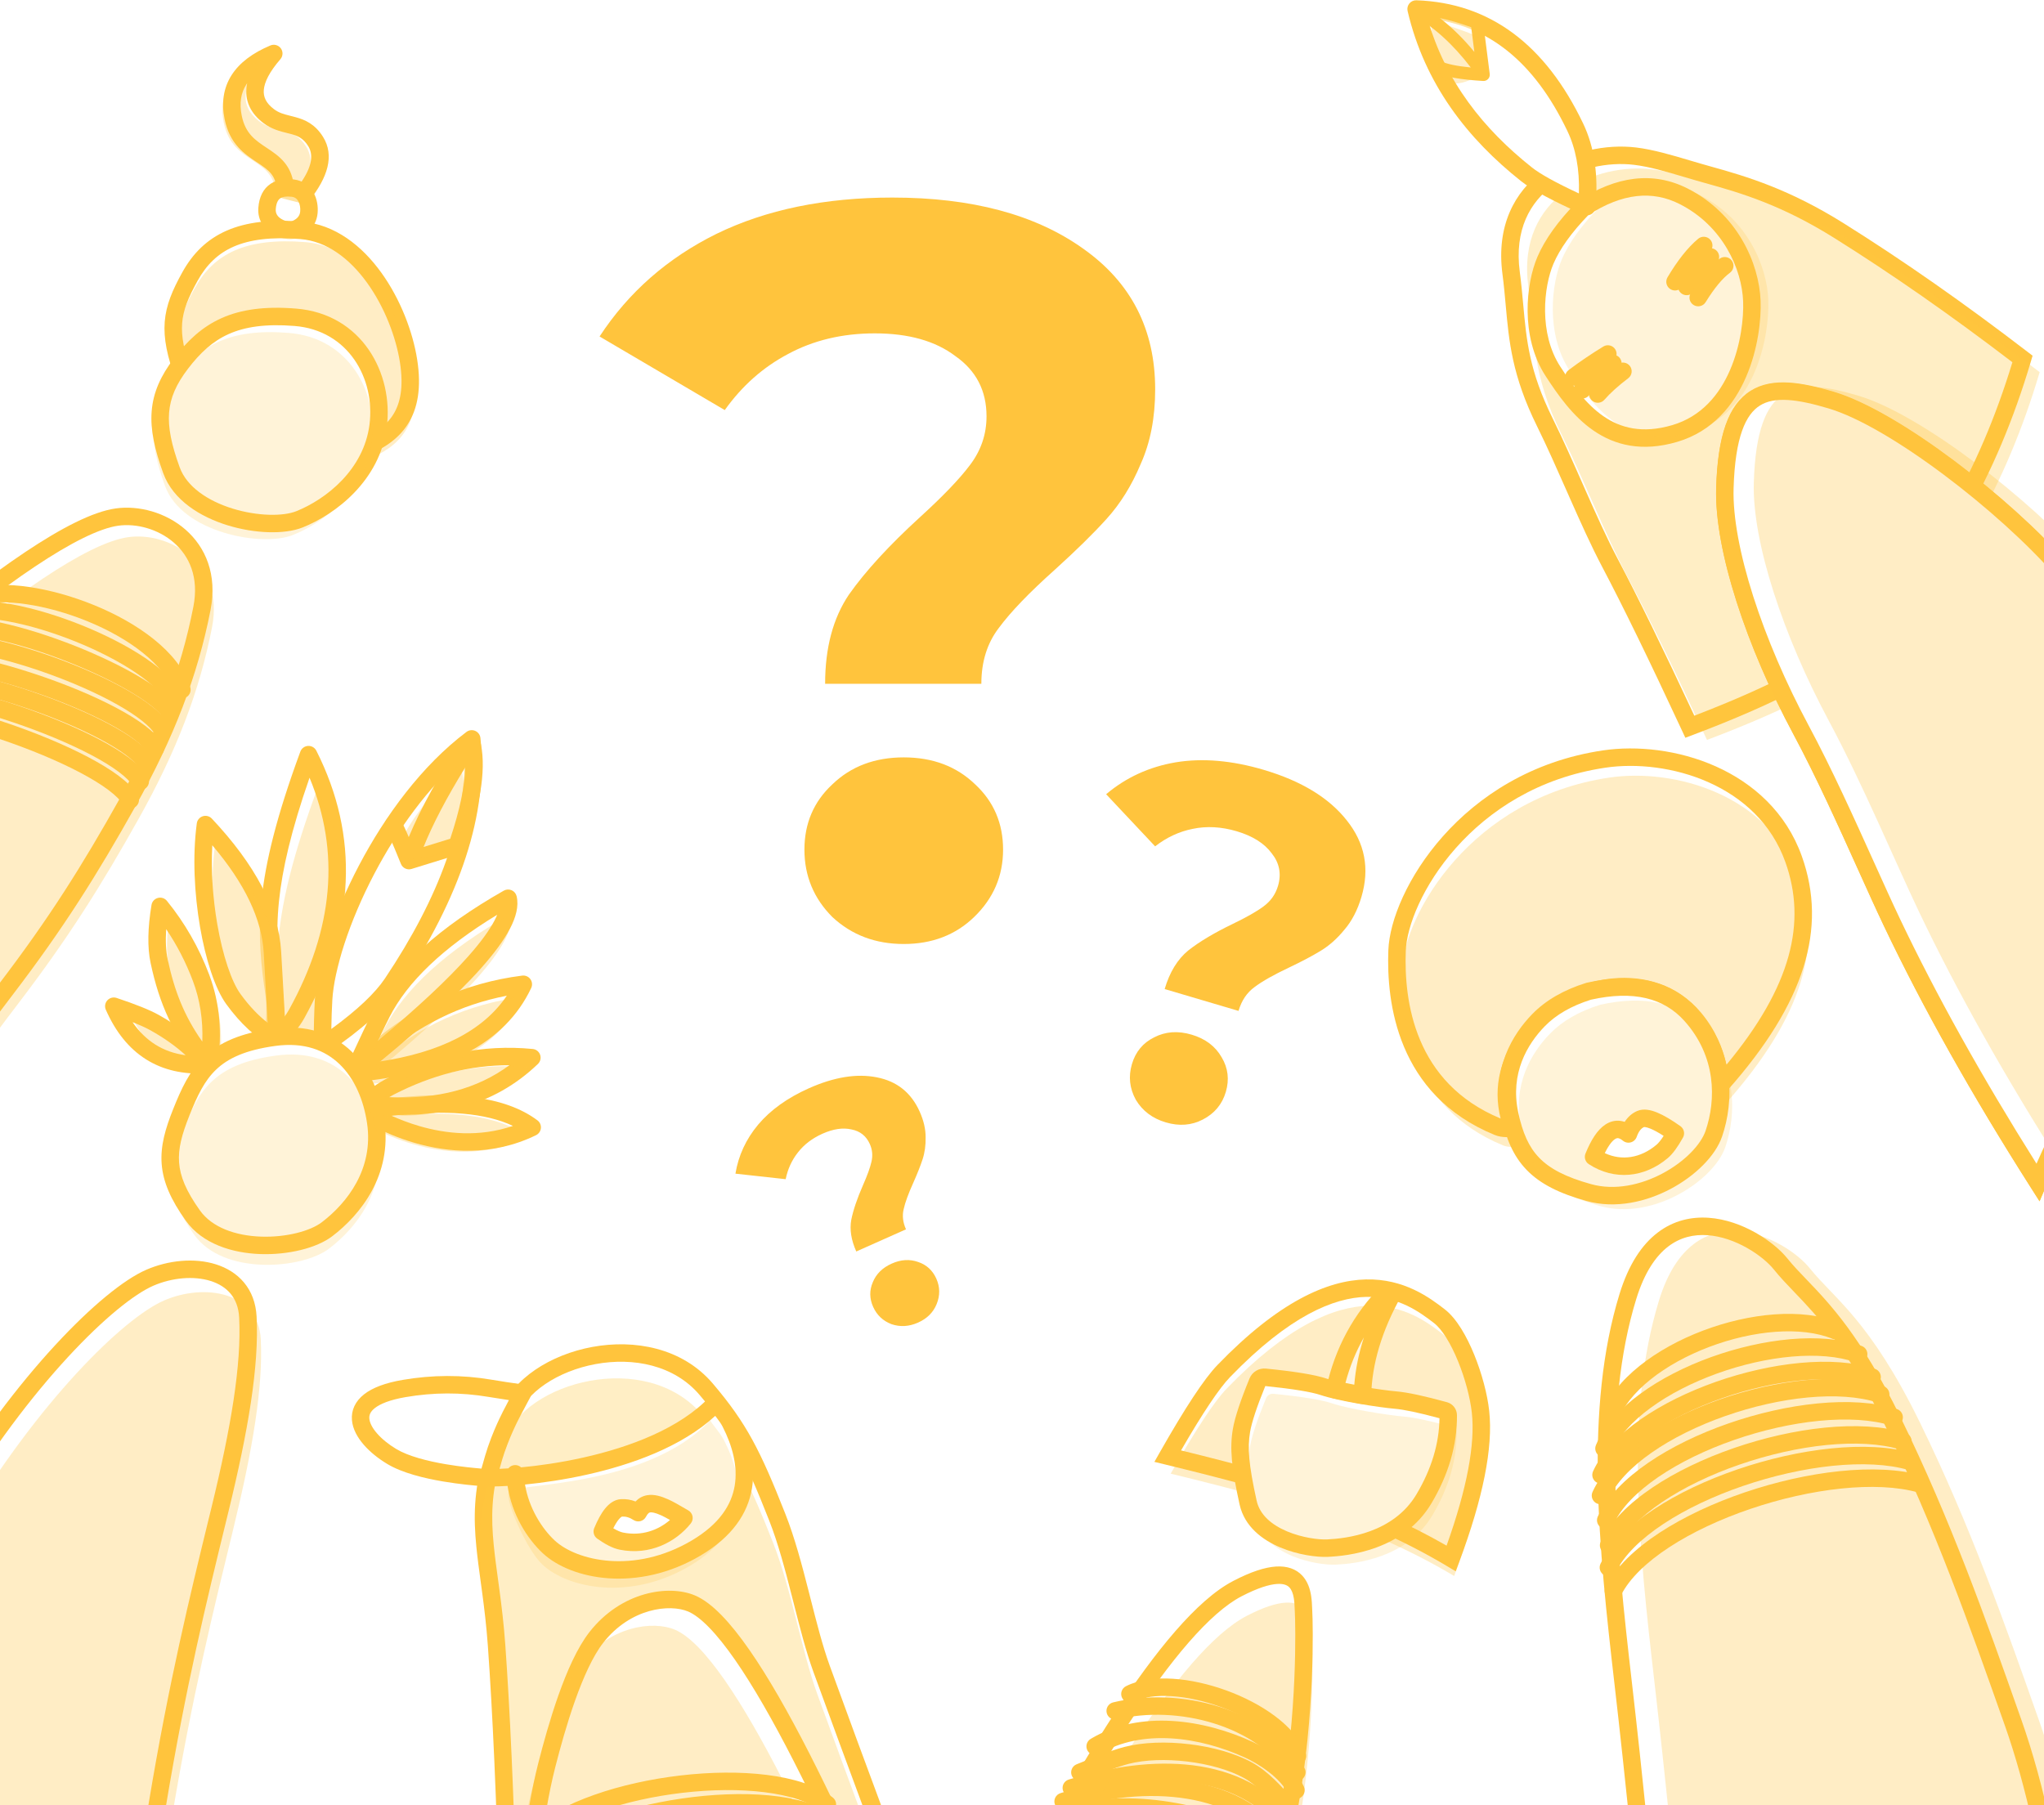 <svg width="300" height="265" viewBox="0 0 300 265" fill="none" xmlns="http://www.w3.org/2000/svg">
<g clip-path="url(#clip0)">
<rect width="300" height="265" fill="white"/>
<path fill-rule="evenodd" clip-rule="evenodd" d="M243.729 301.134C250.191 290.372 257.303 284.167 265.066 282.518C283.177 278.67 299.344 286.09 303.033 288.536C301.349 274.274 298.823 262.374 295.455 252.834C290.403 238.525 285.238 223.839 277.757 208.538C270.277 193.238 264.973 190.062 261.353 185.551C257.733 181.041 244.016 173.771 238.927 190.315C233.838 206.859 235.907 226.926 238.243 247.133C239.801 260.605 241.629 278.605 243.729 301.134Z" fill="white"/>
<path fill-rule="evenodd" clip-rule="evenodd" d="M257.667 180.95C259.654 182.071 261.326 183.47 262.352 184.749C263.163 185.759 264.086 186.722 265.123 187.801C268.515 191.335 273.115 196.125 278.908 207.975C286.351 223.199 291.51 237.813 296.512 251.981L296.663 252.408C300.072 262.065 302.614 274.065 304.305 288.385L304.629 291.132L302.324 289.604C300.622 288.475 295.798 286.061 289.148 284.41C282.516 282.764 274.149 281.898 265.331 283.771C258.074 285.313 251.21 291.163 244.827 301.793L242.815 305.144L242.452 301.253C240.353 278.728 238.525 260.739 236.969 247.281C234.64 227.137 232.519 206.787 237.702 189.939C239.027 185.63 240.961 182.721 243.29 180.94C245.634 179.147 248.261 178.585 250.78 178.76C253.277 178.933 255.674 179.826 257.667 180.95ZM244.847 182.975C243.06 184.342 241.371 186.729 240.152 190.692C235.156 206.931 237.172 226.715 239.516 246.986C240.988 259.717 242.701 276.483 244.655 297.279C250.68 288.294 257.373 282.842 264.799 281.264C274.093 279.29 282.865 280.21 289.766 281.923C294.774 283.166 298.841 284.838 301.45 286.164C299.779 273.081 297.373 262.119 294.246 253.261L294.112 252.884C289.1 238.687 283.983 224.192 276.605 209.101C271.007 197.652 266.737 193.198 263.355 189.671C262.267 188.537 261.271 187.498 260.353 186.354C259.569 185.377 258.169 184.176 256.407 183.183C254.651 182.192 252.623 181.456 250.602 181.316C248.603 181.178 246.62 181.619 244.847 182.975Z" fill="#FFC43D"/>
<path fill-rule="evenodd" clip-rule="evenodd" d="M249.939 195.328C256.7 192.766 264.493 191.917 269.939 194.164C270.593 194.434 270.905 195.183 270.634 195.837C270.364 196.492 269.615 196.803 268.961 196.533C264.379 194.642 257.329 195.268 250.847 197.724C244.342 200.189 238.959 204.285 237.332 208.774C237.091 209.439 236.356 209.783 235.691 209.542C235.025 209.301 234.681 208.566 234.923 207.901C236.935 202.349 243.199 197.882 249.939 195.328Z" fill="#FFC43D"/>
<path fill-rule="evenodd" clip-rule="evenodd" d="M251.136 199.213C258.682 196.49 267.294 195.468 273.228 197.572C273.895 197.808 274.244 198.541 274.007 199.208C273.771 199.875 273.038 200.224 272.371 199.987C267.248 198.171 259.313 198.987 252.005 201.624C248.384 202.931 244.995 204.659 242.271 206.655C239.532 208.661 237.548 210.876 236.599 213.128C236.325 213.78 235.573 214.086 234.921 213.811C234.269 213.537 233.963 212.785 234.237 212.133C235.433 209.296 237.811 206.745 240.756 204.588C243.715 202.42 247.33 200.586 251.136 199.213Z" fill="#FFC43D"/>
<path fill-rule="evenodd" clip-rule="evenodd" d="M251.829 202.847C259.844 200.026 268.945 198.902 275.169 200.924C275.843 201.142 276.211 201.865 275.992 202.538C275.773 203.211 275.05 203.58 274.377 203.361C268.933 201.593 260.474 202.521 252.679 205.264C248.813 206.625 245.188 208.406 242.263 210.45C239.322 212.506 237.183 214.762 236.147 217.036C235.854 217.68 235.094 217.965 234.45 217.672C233.806 217.378 233.521 216.619 233.815 215.974C235.116 213.119 237.661 210.541 240.795 208.35C243.947 206.147 247.79 204.268 251.829 202.847Z" fill="#FFC43D"/>
<path fill-rule="evenodd" clip-rule="evenodd" d="M252.332 205.457C260.613 202.543 270.009 201.384 276.429 203.47C277.103 203.688 277.471 204.411 277.252 205.084C277.033 205.757 276.31 206.126 275.637 205.907C269.997 204.075 261.243 205.038 253.182 207.874C249.183 209.282 245.433 211.124 242.406 213.24C239.362 215.367 237.145 217.705 236.07 220.065C235.776 220.709 235.016 220.994 234.372 220.7C233.728 220.407 233.444 219.647 233.737 219.003C235.077 216.061 237.701 213.402 240.938 211.14C244.191 208.865 248.16 206.925 252.332 205.457Z" fill="#FFC43D"/>
<path fill-rule="evenodd" clip-rule="evenodd" d="M253.665 208.956C262.181 205.993 271.822 204.784 278.389 206.829C279.065 207.039 279.442 207.758 279.231 208.433C279.02 209.109 278.302 209.486 277.626 209.276C271.826 207.469 262.811 208.488 254.507 211.377C250.386 212.811 246.517 214.68 243.391 216.819C240.246 218.971 237.95 221.329 236.831 223.701C236.529 224.341 235.765 224.615 235.125 224.313C234.485 224.011 234.211 223.248 234.513 222.608C235.905 219.657 238.612 216.984 241.944 214.704C245.294 212.412 249.376 210.449 253.665 208.956Z" fill="#FFC43D"/>
<path fill-rule="evenodd" clip-rule="evenodd" d="M254.492 212.562C263.176 209.564 272.993 208.317 279.664 210.334C280.341 210.539 280.724 211.254 280.519 211.932C280.314 212.609 279.599 212.992 278.921 212.787C273.006 210.999 263.806 212.057 255.328 214.984C251.12 216.437 247.167 218.325 243.969 220.481C240.752 222.65 238.401 225.022 237.25 227.403C236.941 228.04 236.175 228.307 235.538 227.999C234.901 227.692 234.634 226.925 234.942 226.288C236.372 223.331 239.137 220.649 242.537 218.356C245.956 216.051 250.119 214.072 254.492 212.562Z" fill="#FFC43D"/>
<path fill-rule="evenodd" clip-rule="evenodd" d="M255.026 215.69C263.946 212.643 274.009 211.345 280.825 213.323C281.505 213.52 281.896 214.231 281.699 214.911C281.501 215.591 280.79 215.982 280.11 215.784C274.036 214.022 264.575 215.136 255.854 218.116C251.525 219.595 247.453 221.509 244.156 223.689C240.838 225.882 238.408 228.274 237.212 230.667C236.896 231.3 236.126 231.557 235.493 231.241C234.859 230.925 234.603 230.155 234.919 229.522C236.401 226.557 239.248 223.861 242.743 221.551C246.259 219.227 250.536 217.225 255.026 215.69Z" fill="#FFC43D"/>
<path fill-rule="evenodd" clip-rule="evenodd" d="M256.08 219.069C265.135 215.993 275.338 214.666 282.238 216.622C282.919 216.815 283.314 217.523 283.121 218.204C282.928 218.885 282.219 219.28 281.538 219.087C275.373 217.34 265.763 218.486 256.904 221.496C252.505 222.99 248.366 224.919 245.011 227.112C241.636 229.319 239.16 231.723 237.939 234.123C237.618 234.754 236.847 235.005 236.216 234.684C235.585 234.363 235.334 233.592 235.655 232.961C237.166 229.992 240.06 227.287 243.609 224.967C247.18 222.633 251.523 220.617 256.08 219.069Z" fill="#FFC43D"/>
<path fill-rule="evenodd" clip-rule="evenodd" d="M205.049 139.526C205.352 131.547 215.11 114.446 235.425 111.425C245.014 109.999 258.912 113.936 263.256 126.139C266.786 136.057 263.827 146.49 252.64 159.141C252.313 159.51 252.773 154.359 248.674 149.466C242.351 141.918 230.917 144.676 225.922 149.977C221.254 154.931 219.962 160.152 222.047 165.64C221.468 165.594 220.692 165.759 219.842 165.41C206.304 159.855 204.765 147.034 205.049 139.526Z" fill="white" fill-opacity="0.5"/>
<path fill-rule="evenodd" clip-rule="evenodd" d="M213.691 124.466C208.809 129.966 206.467 135.964 206.33 139.574C206.051 146.93 207.572 158.942 220.248 164.191C219.668 161.871 219.647 159.568 220.208 157.3C220.919 154.426 222.544 151.693 224.99 149.098C227.717 146.204 232.12 144.063 236.679 143.627C241.272 143.188 246.166 144.475 249.657 148.643C251.868 151.282 252.849 153.992 253.319 155.981C253.344 156.089 253.368 156.194 253.391 156.297C262.986 144.739 265.178 135.358 262.049 126.569C260.018 120.862 255.751 117.06 250.784 114.84C245.799 112.612 240.175 112.014 235.613 112.692C225.792 114.152 218.535 119.01 213.691 124.466ZM211.775 122.765C216.964 116.921 224.744 111.717 235.237 110.157C240.264 109.41 246.384 110.066 251.831 112.501C257.297 114.944 262.151 119.212 264.464 125.709C268.218 136.255 264.936 147.171 253.6 159.989C253.518 160.081 253.236 160.382 252.746 160.434C252.156 160.496 251.765 160.163 251.603 159.968C251.455 159.791 251.387 159.615 251.361 159.546C251.329 159.458 251.308 159.377 251.295 159.321C251.254 159.145 251.222 158.9 251.195 158.693C251.193 158.675 251.19 158.658 251.188 158.64C251.122 158.14 251.028 157.432 250.824 156.572C250.418 154.854 249.58 152.542 247.692 150.289C244.86 146.908 240.875 145.8 236.922 146.178C232.933 146.559 229.123 148.448 226.855 150.855C224.633 153.213 223.277 155.568 222.696 157.915C222.119 160.249 222.286 162.661 223.245 165.184L223.965 167.079L221.944 166.917C221.871 166.911 221.774 166.911 221.604 166.914C221.583 166.915 221.56 166.915 221.537 166.916C221.393 166.919 221.208 166.923 221.018 166.919C220.558 166.909 219.979 166.851 219.355 166.595C205.03 160.717 203.479 147.12 203.769 139.478C203.935 135.109 206.624 128.567 211.775 122.765Z" fill="#FFC43D"/>
<g style="mix-blend-mode:multiply" opacity="0.3">
<path fill-rule="evenodd" clip-rule="evenodd" d="M205.807 142.247C206.11 134.268 215.868 117.166 236.183 114.146C245.772 112.72 259.67 116.656 264.014 128.86C267.544 138.778 264.585 149.211 253.397 161.862C253.071 162.231 253.531 157.08 249.432 152.187C243.109 144.638 231.674 147.397 226.68 152.697C222.011 157.652 220.72 162.873 222.804 168.361C222.226 168.314 221.45 168.479 220.599 168.13C207.062 162.576 205.523 149.754 205.807 142.247Z" fill="#FFC43D"/>
</g>
<path fill-rule="evenodd" clip-rule="evenodd" d="M233.176 145.508C230.081 146.474 227.624 147.89 225.805 149.757C223.077 152.557 220.243 157.258 221.575 163.531C222.906 169.804 225.48 172.928 233.204 175.065C240.928 177.201 249.874 171.285 251.54 166.413C253.206 161.541 253.265 154.648 248.145 148.974C244.732 145.192 239.742 144.036 233.176 145.508Z" fill="white"/>
<path fill-rule="evenodd" clip-rule="evenodd" d="M232.896 144.257C239.747 142.722 245.274 143.88 249.097 148.115C254.611 154.226 254.525 161.646 252.753 166.827C251.775 169.689 248.811 172.595 245.248 174.497C241.647 176.42 237.136 177.481 232.862 176.299C228.897 175.203 226.073 173.806 224.072 171.74C222.059 169.664 221.011 167.048 220.321 163.797C218.87 156.96 221.983 151.845 224.888 148.863C226.887 146.81 229.545 145.298 232.794 144.284L232.845 144.269L232.896 144.257ZM233.507 146.746C230.592 147.663 228.352 148.979 226.724 150.651C224.172 153.27 221.617 157.556 222.828 163.265C223.47 166.286 224.374 168.369 225.913 169.957C227.462 171.556 229.787 172.789 233.546 173.829C236.997 174.784 240.821 173.956 244.041 172.237C247.298 170.497 249.64 168.009 250.328 165.999C251.888 161.436 251.919 155.069 247.194 149.832C244.197 146.512 239.761 145.357 233.507 146.746Z" fill="#FFC43D"/>
<g style="mix-blend-mode:multiply" opacity="0.2">
<path fill-rule="evenodd" clip-rule="evenodd" d="M234.857 147.492C231.763 148.458 229.306 149.874 227.487 151.741C224.759 154.542 221.925 159.243 223.256 165.515C224.588 171.788 227.161 174.912 234.886 177.049C242.61 179.185 251.556 173.27 253.222 168.398C254.888 163.525 254.947 156.632 249.827 150.959C246.413 147.176 241.423 146.021 234.857 147.492Z" fill="#FFC43D"/>
</g>
<path fill-rule="evenodd" clip-rule="evenodd" d="M245.896 166.357C245.179 167.648 244.529 168.538 243.946 169.028C240.907 171.58 237.12 171.919 233.889 169.816C235.43 166.04 237.137 164.92 239.012 166.456C239.408 165.334 240.003 164.603 240.797 164.262C241.689 163.88 243.388 164.579 245.896 166.357Z" fill="white"/>
<path fill-rule="evenodd" clip-rule="evenodd" d="M241.296 165.443C240.942 165.597 240.542 165.971 240.22 166.882C240.081 167.276 239.759 167.578 239.357 167.69C238.954 167.803 238.523 167.712 238.199 167.447C237.857 167.167 237.623 167.09 237.489 167.075C237.379 167.062 237.239 167.077 237.028 167.216C236.625 167.48 236.108 168.103 235.536 169.27C238.027 170.432 240.782 170.012 243.122 168.047C243.398 167.814 243.752 167.395 244.177 166.739C243.408 166.242 242.769 165.897 242.253 165.685C241.544 165.394 241.295 165.448 241.294 165.444C241.294 165.444 241.295 165.443 241.296 165.443ZM243.228 163.314C244.208 163.717 245.35 164.399 246.638 165.312C247.17 165.69 247.333 166.408 247.016 166.979C246.281 168.303 245.539 169.363 244.77 170.009C241.333 172.896 236.93 173.324 233.19 170.89C232.675 170.555 232.471 169.902 232.703 169.333C233.49 167.403 234.423 165.86 235.623 165.073C236.265 164.651 237 164.438 237.785 164.529C238.016 164.556 238.239 164.608 238.455 164.68C238.91 163.978 239.512 163.419 240.293 163.084C241.241 162.679 242.315 162.939 243.228 163.314Z" fill="#FFC43D"/>
<g style="mix-blend-mode:multiply" opacity="0.3">
<path fill-rule="evenodd" clip-rule="evenodd" d="M248.237 300.211C254.612 289.594 261.629 283.472 269.288 281.845C287.157 278.049 303.108 285.369 306.747 287.782C305.086 273.712 302.593 261.971 299.27 252.559C294.286 238.442 289.19 223.952 281.81 208.856C274.43 193.76 269.197 190.627 265.625 186.177C262.054 181.727 248.521 174.555 243.5 190.877C238.479 207.2 240.52 226.998 242.825 246.934C244.362 260.226 246.166 277.984 248.237 300.211Z" fill="#FFC43D"/>
</g>
<path fill-rule="evenodd" clip-rule="evenodd" d="M248.021 106.679C260.589 101.931 269.092 97.412 273.529 93.124C284.117 82.892 291.889 69.415 296.845 52.695C287.558 45.564 278.58 39.284 269.909 33.855C262.159 29.003 256.142 27.161 250.631 25.641C246.894 24.611 243.261 23.319 239.974 22.922C231.84 21.941 220.059 26.825 221.785 40.035C222.766 47.538 222.183 52.759 226.733 61.981C230.07 68.746 233.092 76.56 236.32 82.674C239.338 88.391 243.239 96.393 248.021 106.679Z" fill="white" fill-opacity="0.5"/>
<path fill-rule="evenodd" clip-rule="evenodd" d="M226.424 25.123C230.467 22.156 235.782 21.125 240.127 21.649C242.643 21.953 245.387 22.767 248.097 23.572C249.063 23.859 250.025 24.145 250.971 24.405C256.535 25.939 262.688 27.821 270.589 32.768C279.299 38.221 288.311 44.525 297.625 51.678L298.324 52.214L298.073 53.059C293.066 69.951 285.192 83.633 274.419 94.046C269.779 98.53 261.057 103.123 248.473 107.878L247.36 108.299L246.858 107.22C242.08 96.941 238.19 88.961 235.186 83.272C233.549 80.17 231.97 76.65 230.395 73.09C230.233 72.724 230.071 72.357 229.909 71.991C228.49 68.778 227.068 65.557 225.583 62.548C221.927 55.137 221.475 50.123 220.993 44.787C220.859 43.303 220.723 41.793 220.514 40.201C219.59 33.128 222.305 28.147 226.424 25.123ZM227.94 27.19C224.567 29.665 222.254 33.731 223.055 39.868C223.282 41.6 223.426 43.189 223.565 44.715C224.043 49.964 224.452 54.462 227.882 61.413C229.392 64.475 230.837 67.747 232.252 70.952C232.415 71.32 232.577 71.687 232.739 72.053C234.316 75.619 235.862 79.062 237.452 82.075C240.379 87.617 244.122 95.281 248.679 105.057C260.611 100.473 268.531 96.172 272.638 92.202C282.863 82.321 290.449 69.329 295.363 53.174C286.354 46.286 277.642 40.209 269.229 34.941C261.63 30.183 255.748 28.381 250.29 26.877C249.215 26.58 248.174 26.271 247.164 25.972C244.531 25.19 242.104 24.47 239.82 24.194C236.031 23.737 231.389 24.658 227.94 27.19Z" fill="#FFC43D"/>
<path opacity="0.3" fill-rule="evenodd" clip-rule="evenodd" d="M250.54 108.613C263.109 103.864 271.612 99.346 276.048 95.058C286.636 84.825 294.408 71.349 299.365 54.629C290.078 47.497 281.099 41.217 272.429 35.789C264.679 30.936 258.662 29.094 253.15 27.575C249.413 26.545 245.78 25.252 242.493 24.856C234.36 23.875 222.579 28.758 224.305 41.969C225.285 49.471 224.703 54.692 229.252 63.915C232.59 70.68 235.611 78.493 238.839 84.607C241.858 90.325 245.758 98.326 250.54 108.613Z" fill="#FFC43D"/>
<path fill-rule="evenodd" clip-rule="evenodd" d="M232.319 30.561C229.68 33.27 227.847 35.823 226.821 38.219C225.283 41.813 224.437 49.144 227.935 54.518C231.433 59.892 236.252 66.436 245.792 63.636C255.332 60.836 257.319 49.345 257.122 44.2C256.925 39.054 253.922 32.261 247.104 28.81C242.559 26.509 237.631 27.093 232.319 30.561Z" fill="white"/>
<path fill-rule="evenodd" clip-rule="evenodd" d="M231.62 29.488C237.205 25.841 242.626 25.106 247.684 27.666C254.984 31.362 258.191 38.62 258.403 44.151C258.507 46.88 258.039 51.234 256.286 55.305C254.526 59.392 251.405 63.325 246.153 64.866C241.006 66.377 237.017 65.371 233.87 63.197C230.805 61.081 228.607 57.9 226.862 55.218C224.943 52.271 224.244 48.836 224.209 45.716C224.173 42.602 224.798 39.692 225.644 37.715C226.753 35.124 228.698 32.442 231.402 29.667L231.501 29.566L231.62 29.488ZM233.138 31.558C230.618 34.161 228.93 36.55 228 38.724C227.307 40.341 226.74 42.894 226.771 45.687C226.803 48.474 227.43 51.392 229.009 53.819C230.762 56.511 232.722 59.289 235.327 61.088C237.849 62.83 241.039 63.696 245.432 62.407C249.72 61.148 252.363 57.935 253.932 54.291C255.509 50.63 255.935 46.666 255.842 44.249C255.659 39.488 252.861 33.161 246.526 29.954C242.525 27.928 238.127 28.338 233.138 31.558Z" fill="#FFC43D"/>
<g style="mix-blend-mode:multiply" opacity="0.2">
<path fill-rule="evenodd" clip-rule="evenodd" d="M234.733 30.397C232.094 33.106 230.261 35.658 229.235 38.055C227.697 41.65 226.851 48.98 230.349 54.354C233.847 59.728 238.666 66.272 248.206 63.472C257.746 60.672 259.733 49.181 259.536 44.036C259.339 38.89 256.336 32.097 249.518 28.646C244.973 26.345 240.045 26.928 234.733 30.397Z" fill="#FFC43D"/>
</g>
<path fill-rule="evenodd" clip-rule="evenodd" d="M299.123 173.617C303.506 163.305 307.786 155.807 311.964 151.122C326.92 134.351 339.897 143.669 343.921 145.385C336.788 133.548 330.848 123.983 326.1 116.689C318.979 105.749 310.878 93.128 302.581 83.651C294.284 74.174 278.05 61.554 268.755 58.789C259.461 56.023 253.612 56.477 253.17 71.724C252.915 80.52 257.546 94.504 264.35 107.189C269.34 116.494 274.138 127.989 277.7 135.467C283.356 147.344 290.497 160.06 299.123 173.617Z" fill="white" fill-opacity="0.5"/>
<path fill-rule="evenodd" clip-rule="evenodd" d="M262.536 56.22C264.548 56.337 266.769 56.861 269.121 57.56C273.997 59.011 280.53 62.975 286.81 67.677C293.121 72.402 299.324 77.985 303.545 82.806C311.505 91.898 319.27 103.837 326.121 114.371C326.475 114.914 326.826 115.454 327.174 115.99C331.933 123.301 337.882 132.88 345.018 144.723L347.065 148.119L343.418 146.564C342.929 146.355 342.363 146.071 341.723 145.749C339.409 144.585 336.122 142.932 331.94 142.599C326.77 142.187 320.165 143.852 312.92 151.975C308.881 156.504 304.666 163.851 300.302 174.119L299.349 176.36L298.042 174.306C289.394 160.714 282.226 147.952 276.543 136.019C275.354 133.522 274.042 130.613 272.639 127.502C269.786 121.175 266.556 114.015 263.221 107.795C259.786 101.391 256.895 94.652 254.892 88.389C252.897 82.147 251.756 76.294 251.889 71.688C252.111 64.045 253.675 59.47 256.965 57.415C258.605 56.391 260.514 56.103 262.536 56.22ZM258.322 59.589C256.253 60.882 254.672 64.157 254.451 71.762C254.329 75.951 255.376 81.488 257.333 87.608C259.284 93.707 262.11 100.302 265.479 106.583C268.853 112.875 272.16 120.206 275.034 126.577C276.423 129.656 277.711 132.511 278.857 134.916C284.202 146.139 290.885 158.128 298.91 170.884C302.982 161.654 307.007 154.755 311.008 150.269C318.72 141.621 326.081 139.56 332.144 140.043C335.454 140.307 338.362 141.35 340.588 142.347C334.445 132.209 329.259 123.891 325.027 117.389C324.689 116.87 324.35 116.348 324.008 115.823C317.126 105.243 309.452 93.445 301.617 84.496C297.541 79.84 291.479 74.375 285.274 69.729C279.04 65.061 272.809 61.332 268.39 60.017C266.094 59.335 264.099 58.878 262.387 58.779C260.684 58.68 259.361 58.94 258.322 59.589Z" fill="#FFC43D"/>
<path fill-rule="evenodd" clip-rule="evenodd" d="M299.113 173.553C303.496 163.241 307.776 155.742 311.955 151.057C326.911 134.286 339.887 143.604 343.911 145.32C336.778 133.483 330.838 123.918 326.091 116.625C318.969 105.684 310.869 93.063 302.571 83.586C294.274 74.109 278.041 61.489 268.746 58.724C259.451 55.959 253.603 56.412 253.16 71.66C252.905 80.455 257.536 94.439 264.34 107.124C269.331 116.43 274.129 127.924 277.69 135.403C283.347 147.279 290.488 159.996 299.113 173.553Z" fill="white"/>
<path fill-rule="evenodd" clip-rule="evenodd" d="M262.526 56.156C264.538 56.272 266.759 56.797 269.111 57.496C273.987 58.947 280.521 62.91 286.801 67.612C293.111 72.337 299.314 77.921 303.535 82.742C311.495 91.834 319.26 103.773 326.111 114.306C326.465 114.85 326.816 115.39 327.165 115.925C331.923 123.237 337.872 132.816 345.009 144.659L347.055 148.055L343.408 146.5C342.919 146.291 342.353 146.006 341.713 145.685C339.4 144.521 336.113 142.867 331.93 142.534C326.76 142.122 320.155 143.787 312.911 151.911C308.871 156.44 304.656 163.787 300.292 174.054L299.34 176.296L298.032 174.241C289.385 160.65 282.217 147.887 276.534 135.954C275.344 133.458 274.032 130.548 272.629 127.437C269.776 121.111 266.547 113.95 263.211 107.731C259.776 101.326 256.885 94.587 254.883 88.325C252.887 82.082 251.746 76.229 251.88 71.623C252.101 63.981 253.665 59.406 256.955 57.351C258.595 56.326 260.504 56.038 262.526 56.156ZM258.312 59.525C256.243 60.817 254.662 64.092 254.441 71.697C254.32 75.887 255.367 81.423 257.324 87.543C259.274 93.643 262.101 100.238 265.469 106.519C268.844 112.811 272.151 120.141 275.025 126.512C276.414 129.591 277.702 132.446 278.847 134.852C284.192 146.074 290.875 158.063 298.9 170.82C302.972 161.59 306.998 154.691 310.998 150.205C318.71 141.557 326.071 139.496 332.135 139.979C335.444 140.243 338.352 141.285 340.578 142.282C334.436 132.144 329.249 123.826 325.017 117.324C324.679 116.806 324.34 116.284 323.998 115.759C317.116 105.178 309.442 93.38 301.607 84.431C297.531 79.775 291.469 74.31 285.265 69.665C279.03 64.996 272.799 61.268 268.38 59.953C266.085 59.27 264.089 58.814 262.377 58.715C260.674 58.616 259.351 58.876 258.312 59.525Z" fill="#FFC43D"/>
<path fill-rule="evenodd" clip-rule="evenodd" d="M251.046 35.215C251.499 35.758 251.426 36.566 250.883 37.02C249.652 38.046 248.334 39.686 246.945 42.016C246.582 42.623 245.796 42.823 245.188 42.46C244.58 42.098 244.381 41.311 244.744 40.703C246.209 38.245 247.702 36.336 249.241 35.051C249.785 34.598 250.593 34.671 251.046 35.215Z" fill="#FFC43D"/>
<path fill-rule="evenodd" clip-rule="evenodd" d="M230.227 54.319C231.858 53.098 233.556 51.948 235.321 50.868C235.925 50.499 236.713 50.689 237.082 51.293C237.451 51.897 237.261 52.686 236.657 53.055C234.96 54.093 233.328 55.199 231.762 56.371C231.195 56.796 230.392 56.68 229.968 56.114C229.544 55.547 229.66 54.744 230.227 54.319Z" fill="#FFC43D"/>
<path fill-rule="evenodd" clip-rule="evenodd" d="M231.266 56.377C232.695 54.776 234.283 53.405 236.028 52.268C236.621 51.882 237.415 52.049 237.801 52.642C238.187 53.236 238.019 54.03 237.426 54.416C235.877 55.425 234.461 56.646 233.177 58.084C232.706 58.612 231.896 58.658 231.368 58.186C230.84 57.715 230.795 56.905 231.266 56.377Z" fill="#FFC43D"/>
<path fill-rule="evenodd" clip-rule="evenodd" d="M239.223 53.727C239.651 54.29 239.541 55.094 238.978 55.523C237.476 56.664 236.317 57.718 235.476 58.684C235.011 59.218 234.201 59.273 233.668 58.808C233.134 58.343 233.079 57.534 233.544 57C234.535 55.863 235.837 54.691 237.427 53.482C237.991 53.053 238.795 53.163 239.223 53.727Z" fill="#FFC43D"/>
<path fill-rule="evenodd" clip-rule="evenodd" d="M252.008 36.865C252.473 37.398 252.418 38.208 251.885 38.674C250.876 39.556 249.79 40.89 248.642 42.73C248.267 43.331 247.476 43.514 246.876 43.139C246.276 42.764 246.093 41.973 246.468 41.373C247.693 39.412 248.932 37.851 250.2 36.743C250.733 36.278 251.542 36.332 252.008 36.865Z" fill="#FFC43D"/>
<path fill-rule="evenodd" clip-rule="evenodd" d="M254.176 38.251C254.595 38.821 254.473 39.624 253.903 40.043C252.861 40.811 251.665 42.208 250.337 44.356C249.964 44.959 249.175 45.145 248.573 44.773C247.971 44.401 247.785 43.611 248.157 43.009C249.555 40.747 250.957 39.03 252.384 37.979C252.954 37.56 253.756 37.681 254.176 38.251Z" fill="#FFC43D"/>
<path fill-rule="evenodd" clip-rule="evenodd" d="M232.9 30.331C228.517 28.373 225.565 26.791 224.044 25.584C216.381 19.506 210.279 11.731 207.842 1.323C218.056 1.671 225.843 7.456 231.202 18.679C232.75 21.92 233.316 25.804 232.9 30.331Z" fill="white"/>
<path fill-rule="evenodd" clip-rule="evenodd" d="M206.852 0.51C207.105 0.202 207.488 0.029 207.886 0.042C218.69 0.41 226.847 6.585 232.359 18.127C234.03 21.625 234.608 25.752 234.177 30.448C234.139 30.86 233.905 31.229 233.548 31.438C233.191 31.646 232.756 31.67 232.378 31.502C227.998 29.545 224.909 27.907 223.248 26.589C215.424 20.382 209.114 12.376 206.595 1.616C206.504 1.227 206.599 0.819 206.852 0.51ZM209.525 2.72C212.119 11.938 217.765 18.968 224.841 24.58C226.035 25.528 228.305 26.799 231.738 28.394C231.85 24.832 231.269 21.791 230.047 19.232C225.155 8.99 218.314 3.607 209.525 2.72Z" fill="#FFC43D"/>
<path fill-rule="evenodd" clip-rule="evenodd" d="M211.126 9.824C212.293 10.394 214.499 10.777 217.742 10.973L216.768 3.327C212.901 1.889 209.948 1.275 207.91 1.487C211.302 3.38 214.442 6.329 217.327 10.335" fill="white" fill-opacity="0.5"/>
<path fill-rule="evenodd" clip-rule="evenodd" d="M207.012 1.303C207.092 0.911 207.417 0.617 207.814 0.576C210.074 0.342 213.195 1.021 217.086 2.469C217.405 2.587 217.632 2.873 217.675 3.211L218.649 10.857C218.684 11.127 218.596 11.399 218.41 11.598C218.223 11.797 217.958 11.903 217.686 11.886C214.451 11.691 212.074 11.306 210.723 10.647C210.269 10.425 210.081 9.877 210.303 9.422C210.525 8.968 211.073 8.78 211.527 9.001C212.3 9.379 213.72 9.695 215.87 9.908C213.245 6.476 210.439 3.947 207.462 2.286C207.114 2.092 206.932 1.694 207.012 1.303ZM216.392 7.622L215.93 3.995C214.167 3.36 212.637 2.919 211.332 2.657C213.101 4.019 214.787 5.676 216.392 7.622Z" fill="#FFC43D"/>
<g style="mix-blend-mode:multiply" opacity="0.3">
<path fill-rule="evenodd" clip-rule="evenodd" d="M217.225 6.753C216.899 5.284 219.594 6.142 209.962 2.864C210.232 5.83 210.539 8.016 210.881 9.419C212.066 14.281 216.179 11.602 217.672 10.667C218.726 10.007 217.384 7.467 217.225 6.753Z" fill="#FFC43D"/>
</g>
<g style="mix-blend-mode:multiply" opacity="0.3">
<path fill-rule="evenodd" clip-rule="evenodd" d="M302.745 171.386C307.069 161.212 311.292 153.814 315.414 149.192C330.17 132.645 342.973 141.839 346.943 143.532C339.906 131.853 334.045 122.416 329.361 115.22C322.335 104.426 314.343 91.974 306.157 82.624C297.971 73.274 281.955 60.823 272.784 58.095C263.614 55.367 257.844 55.814 257.408 70.858C257.156 79.535 261.725 93.332 268.437 105.847C273.361 115.028 278.095 126.368 281.609 133.747C287.19 145.464 294.235 158.01 302.745 171.386Z" fill="#FFC43D"/>
</g>
<path fill-rule="evenodd" clip-rule="evenodd" d="M53.482 163.09C53.482 163.09 65.842 171.47 78.112 165.484C73.748 162.216 66.349 161.286 55.917 162.693C54.294 162.958 53.482 163.09 53.482 163.09Z" fill="white" fill-opacity="0.5"/>
<path fill-rule="evenodd" clip-rule="evenodd" d="M55.745 161.424C66.238 160.008 74.087 160.869 78.881 164.458C79.238 164.725 79.43 165.16 79.388 165.604C79.346 166.048 79.075 166.439 78.674 166.635C72.153 169.816 65.641 169.161 60.837 167.761C58.43 167.06 56.425 166.166 55.02 165.445C54.316 165.085 53.76 164.767 53.376 164.536C53.184 164.421 53.035 164.327 52.932 164.261C52.88 164.228 52.84 164.201 52.811 164.183C52.797 164.173 52.786 164.166 52.778 164.16L52.768 164.154L52.764 164.151L52.763 164.151C52.763 164.15 52.762 164.15 53.482 163.09L53.276 161.825L55.711 161.429C55.722 161.427 55.734 161.425 55.745 161.424ZM53.482 163.09L53.276 161.825C52.758 161.91 52.344 162.301 52.23 162.814C52.117 163.326 52.328 163.855 52.762 164.15L53.482 163.09ZM57.478 163.787C58.611 164.302 59.992 164.846 61.555 165.301C65.413 166.425 70.295 166.981 75.278 165.273C71.376 163.415 65.513 162.843 57.478 163.787Z" fill="#FFC43D"/>
<g style="mix-blend-mode:multiply" opacity="0.3">
<path fill-rule="evenodd" clip-rule="evenodd" d="M52.911 164.513C52.911 164.513 65.271 172.893 77.541 166.906C73.177 163.639 65.778 162.709 55.345 164.116C53.722 164.381 52.911 164.513 52.911 164.513Z" fill="#FFC43D"/>
</g>
<path fill-rule="evenodd" clip-rule="evenodd" d="M53.545 162.017C63.836 163.334 72.009 161.081 78.064 155.256C71.047 154.567 64.088 155.997 57.185 159.547C56.386 159.958 55.172 160.781 53.545 162.017Z" fill="white" fill-opacity="0.5"/>
<path fill-rule="evenodd" clip-rule="evenodd" d="M79.275 154.836C79.439 155.308 79.313 155.833 78.952 156.179C72.553 162.336 63.958 164.642 53.382 163.288C52.865 163.222 52.441 162.851 52.306 162.348C52.172 161.846 52.355 161.312 52.77 160.997C54.401 159.759 55.691 158.875 56.599 158.408C63.698 154.758 70.903 153.266 78.189 153.982C78.687 154.03 79.111 154.364 79.275 154.836ZM74.761 156.37C69.082 156.35 63.424 157.779 57.772 160.686C57.589 160.78 57.376 160.902 57.131 161.054C64.227 161.404 70.074 159.816 74.761 156.37Z" fill="#FFC43D"/>
<g style="mix-blend-mode:multiply" opacity="0.3">
<path fill-rule="evenodd" clip-rule="evenodd" d="M52.975 163.44C63.266 164.757 71.439 162.504 77.493 156.679C70.477 155.99 63.517 157.42 56.615 160.969C55.815 161.381 54.602 162.204 52.975 163.44Z" fill="#FFC43D"/>
</g>
<path fill-rule="evenodd" clip-rule="evenodd" d="M51.842 157.569C64.903 156.443 73.224 152.081 76.806 144.483C68.688 145.508 61.422 148.806 55.007 154.376C54.303 154.987 53.248 156.052 51.842 157.569Z" fill="white" fill-opacity="0.5"/>
<path fill-rule="evenodd" clip-rule="evenodd" d="M77.843 143.729C78.118 144.107 78.165 144.605 77.966 145.028C74.095 153.237 65.195 157.703 51.952 158.845C51.424 158.891 50.923 158.607 50.69 158.132C50.458 157.657 50.541 157.087 50.901 156.699C52.31 155.178 53.406 154.069 54.167 153.408C60.765 147.678 68.266 144.269 76.646 143.211C77.11 143.153 77.569 143.351 77.843 143.729ZM74.382 146.164C67.56 147.479 61.387 150.532 55.848 155.342C55.674 155.493 55.474 155.676 55.248 155.893C64.71 154.541 70.974 151.228 74.382 146.164Z" fill="#FFC43D"/>
<g style="mix-blend-mode:multiply" opacity="0.3">
<path fill-rule="evenodd" clip-rule="evenodd" d="M51.84 159.402C64.901 158.276 73.222 153.914 76.804 146.316C68.686 147.341 61.42 150.639 55.005 156.209C54.301 156.82 53.246 157.885 51.84 159.402Z" fill="#FFC43D"/>
</g>
<path fill-rule="evenodd" clip-rule="evenodd" d="M51.943 157.315C67.994 144.422 75.539 135.935 74.577 131.854C65.233 137.156 59.049 142.776 56.025 148.714C55.276 150.183 53.915 153.05 51.943 157.315Z" fill="white" fill-opacity="0.5"/>
<path fill-rule="evenodd" clip-rule="evenodd" d="M75.091 130.679C75.461 130.84 75.733 131.166 75.826 131.559C76.171 133.027 75.715 134.664 74.84 136.334C73.948 138.036 72.518 139.971 70.599 142.13C66.755 146.454 60.791 151.852 52.746 158.313C52.282 158.686 51.623 158.691 51.154 158.324C50.685 157.958 50.53 157.318 50.78 156.778C52.751 152.515 54.122 149.627 54.883 148.132C58.072 141.873 64.505 136.097 73.945 130.739C74.296 130.54 74.721 130.518 75.091 130.679ZM72.975 134.279C64.999 139.123 59.791 144.145 57.168 149.294C56.779 150.057 56.218 151.212 55.485 152.761C61.295 147.907 65.687 143.798 68.682 140.429C70.535 138.345 71.814 136.587 72.569 135.146C72.732 134.834 72.866 134.546 72.975 134.279Z" fill="#FFC43D"/>
<g style="mix-blend-mode:multiply" opacity="0.3">
<path fill-rule="evenodd" clip-rule="evenodd" d="M52.29 159.654C68.341 146.761 75.886 138.274 74.925 134.192C65.581 139.495 59.397 145.115 56.372 151.053C55.624 152.522 54.263 155.389 52.29 159.654Z" fill="#FFC43D"/>
</g>
<path fill-rule="evenodd" clip-rule="evenodd" d="M-34.789 275.602C-23.387 273.11 -14.85 273.405 -9.177 276.488C3.107 283.161 10.351 292.855 12 296.802C17.84 284.896 21.536 274.275 23.088 264.938C26.177 246.358 29.413 233.375 32.298 221.549C35.182 209.723 36.745 200.42 36.384 193.334C36.022 186.249 27.982 184.956 21.978 187.568C15.974 190.179 3.346 202.509 -7.85 221.27C-15.315 233.777 -24.294 251.887 -34.789 275.602Z" fill="white"/>
<path fill-rule="evenodd" clip-rule="evenodd" d="M35.808 188.256C36.899 189.564 37.559 191.245 37.662 193.268C38.034 200.555 36.429 210.015 33.541 221.852C33.416 222.365 33.29 222.881 33.164 223.398C30.377 234.812 27.298 247.424 24.351 265.148C22.772 274.646 19.024 285.389 13.149 297.366L11.904 299.904L10.815 297.296C10.072 295.517 7.96 292.236 4.467 288.548C0.994 284.881 -3.783 280.877 -9.791 277.613C-15.047 274.757 -23.2 274.38 -34.517 276.853L-36.984 277.392L-35.962 275.084C-25.46 251.352 -16.456 233.187 -8.953 220.614C-3.311 211.161 2.698 203.316 8.067 197.495C13.396 191.717 18.205 187.811 21.465 186.393C24.696 184.988 28.528 184.601 31.681 185.592C33.271 186.093 34.724 186.957 35.808 188.256ZM30.91 188.036C28.451 187.263 25.261 187.536 22.488 188.742C19.744 189.936 15.237 193.501 9.952 199.231C4.707 204.917 -1.196 212.618 -6.751 221.926C-13.937 233.966 -22.556 251.265 -32.61 273.848C-22.301 271.887 -14.215 272.293 -8.565 275.362C-2.29 278.771 2.697 282.951 6.329 286.786C8.833 289.43 10.722 291.941 11.948 293.956C17.116 283.049 20.395 273.31 21.822 264.729C24.784 246.909 27.883 234.219 30.671 222.8C30.798 222.279 30.925 221.762 31.051 221.246C33.933 209.43 35.453 200.284 35.102 193.4C35.024 191.88 34.544 190.743 33.838 189.897C33.126 189.043 32.125 188.419 30.91 188.036Z" fill="#FFC43D"/>
<path fill-rule="evenodd" clip-rule="evenodd" d="M16.705 147.703C19.386 153.8 23.922 156.658 30.314 156.278C28.382 153.908 25.811 151.837 22.6 150.063C21.403 149.401 19.438 148.615 16.705 147.703Z" fill="white" fill-opacity="0.5"/>
<path fill-rule="evenodd" clip-rule="evenodd" d="M17.111 146.488C19.856 147.404 21.915 148.221 23.221 148.942C26.547 150.78 29.254 152.95 31.308 155.469C31.612 155.841 31.681 156.353 31.488 156.793C31.294 157.233 30.87 157.528 30.39 157.557C26.98 157.76 23.97 157.102 21.434 155.504C18.902 153.909 16.949 151.445 15.531 148.219C15.327 147.755 15.416 147.215 15.758 146.84C16.099 146.466 16.63 146.328 17.111 146.488ZM19.453 150.049C20.425 151.457 21.545 152.544 22.802 153.336C24.09 154.148 25.566 154.677 27.25 154.904C25.773 153.553 24.02 152.312 21.98 151.185C21.379 150.853 20.541 150.474 19.453 150.049Z" fill="#FFC43D"/>
<g style="mix-blend-mode:multiply" opacity="0.3">
<path fill-rule="evenodd" clip-rule="evenodd" d="M19.077 148.653C21.758 154.75 26.294 157.609 32.686 157.228C30.754 154.858 28.183 152.787 24.972 151.013C23.775 150.352 21.81 149.565 19.077 148.653Z" fill="#FFC43D"/>
</g>
<path fill-rule="evenodd" clip-rule="evenodd" d="M23.501 133.048C22.962 136.316 22.913 138.993 23.355 141.079C24.589 146.901 26.564 151.391 30.663 156.235C31.348 151.632 30.964 147.401 29.51 143.543C28.056 139.685 26.053 136.186 23.501 133.048Z" fill="white" fill-opacity="0.5"/>
<path fill-rule="evenodd" clip-rule="evenodd" d="M23.173 131.809C23.661 131.68 24.179 131.848 24.497 132.239C27.138 135.487 29.209 139.106 30.711 143.091C32.251 147.178 32.645 151.632 31.931 156.423C31.857 156.92 31.498 157.329 31.014 157.467C30.53 157.604 30.01 157.446 29.685 157.062C25.433 152.038 23.375 147.348 22.102 141.345C21.613 139.041 21.684 136.187 22.237 132.839C22.319 132.342 22.686 131.939 23.173 131.809ZM24.392 136.393C24.275 138.139 24.355 139.608 24.61 140.813C25.589 145.431 27.034 149.145 29.693 152.9C29.813 149.706 29.347 146.742 28.311 143.995C27.286 141.273 25.98 138.74 24.392 136.393Z" fill="#FFC43D"/>
<g style="mix-blend-mode:multiply" opacity="0.3">
<path fill-rule="evenodd" clip-rule="evenodd" d="M24.956 133.997C24.417 137.265 24.368 139.942 24.81 142.028C26.044 147.85 28.019 152.34 32.118 157.184C32.803 152.581 32.419 148.351 30.965 144.492C29.512 140.634 27.508 137.135 24.956 133.997Z" fill="#FFC43D"/>
</g>
<path fill-rule="evenodd" clip-rule="evenodd" d="M40.156 152.823C40.414 149.628 40.446 147.363 40.25 146.029C38.947 137.153 38.33 129.652 45.285 110.773C51.424 122.931 50.843 135.617 43.545 148.83C42.846 150.095 41.716 151.426 40.156 152.823Z" fill="white" fill-opacity="0.5"/>
<path fill-rule="evenodd" clip-rule="evenodd" d="M45.212 109.495C45.721 109.466 46.2 109.741 46.429 110.196C52.782 122.777 52.144 135.912 44.667 149.45C43.875 150.883 42.635 152.324 41.011 153.778C40.62 154.128 40.056 154.205 39.586 153.972C39.116 153.739 38.836 153.244 38.878 152.721C39.137 149.527 39.154 147.392 38.982 146.216C38.325 141.746 37.827 137.527 38.396 132.022C38.963 126.534 40.583 119.829 44.082 110.332C44.258 109.853 44.702 109.524 45.212 109.495ZM45.432 114.162C42.709 121.986 41.425 127.645 40.946 132.284C40.41 137.468 40.871 141.437 41.518 145.843C41.647 146.722 41.685 147.913 41.641 149.397C41.953 148.987 42.212 148.592 42.422 148.212C48.976 136.348 49.94 125.037 45.432 114.162Z" fill="#FFC43D"/>
<g style="mix-blend-mode:multiply" opacity="0.3">
<path fill-rule="evenodd" clip-rule="evenodd" d="M41.416 157.913C41.675 154.718 41.707 152.453 41.511 151.119C40.208 142.243 39.591 134.742 46.546 115.863C52.684 128.021 52.104 140.707 44.805 153.92C44.107 155.185 42.977 156.516 41.416 157.913Z" fill="#FFC43D"/>
</g>
<path fill-rule="evenodd" clip-rule="evenodd" d="M40.7 152.573C38.395 151.367 36.249 149.399 34.262 146.668C31.282 142.572 28.9 130.408 30.155 121.039C36.366 127.645 39.643 133.882 39.986 139.75C40.329 145.618 40.567 149.893 40.7 152.573Z" fill="white" fill-opacity="0.5"/>
<path fill-rule="evenodd" clip-rule="evenodd" d="M29.762 119.819C30.234 119.668 30.75 119.801 31.089 120.161C37.399 126.873 40.897 133.382 41.265 139.675C41.608 145.543 41.846 149.822 41.979 152.509C42.002 152.968 41.776 153.404 41.389 153.652C41.002 153.899 40.511 153.921 40.103 153.707C37.58 152.387 35.294 150.266 33.224 147.421C31.552 145.123 30.174 140.811 29.356 136.047C28.529 131.229 28.235 125.712 28.884 120.869C28.949 120.379 29.291 119.97 29.762 119.819ZM31.159 124.08C30.951 127.867 31.251 131.935 31.883 135.613C32.687 140.298 33.99 144.116 35.298 145.914C36.584 147.682 37.917 149.084 39.289 150.144C39.151 147.56 38.956 144.121 38.705 139.825C38.423 134.991 35.982 129.746 31.159 124.08Z" fill="#FFC43D"/>
<g style="mix-blend-mode:multiply" opacity="0.3">
<path fill-rule="evenodd" clip-rule="evenodd" d="M42.087 155.696C39.783 154.49 37.637 152.522 35.65 149.791C32.669 145.695 30.288 133.531 31.543 124.162C37.754 130.768 41.031 137.005 41.374 142.873C41.717 148.742 41.954 153.016 42.087 155.696Z" fill="#FFC43D"/>
</g>
<path fill-rule="evenodd" clip-rule="evenodd" d="M47.325 153.533C47.33 150.869 47.386 148.6 47.495 146.727C48.043 137.291 56.592 117.961 69.237 108.463C70.349 119.092 66.457 131.053 57.562 144.344C55.766 147.028 52.354 150.091 47.325 153.533Z" fill="white" fill-opacity="0.5"/>
<path fill-rule="evenodd" clip-rule="evenodd" d="M69.751 107.289C70.174 107.473 70.465 107.87 70.513 108.329C71.668 119.373 67.61 131.635 58.628 145.057C56.693 147.948 53.116 151.123 48.05 154.591C47.658 154.859 47.148 154.889 46.727 154.667C46.306 154.445 46.044 154.008 46.044 153.532C46.049 150.853 46.105 148.559 46.216 146.654C46.505 141.683 48.865 134.307 52.696 127.023C56.536 119.722 61.943 112.34 68.468 107.439C68.837 107.162 69.327 107.104 69.751 107.289ZM54.965 128.214C51.223 135.329 49.035 142.336 48.776 146.801C48.704 148.035 48.655 149.449 48.629 151.045C52.486 148.229 55.077 145.756 56.497 143.633C64.622 131.493 68.422 120.631 68.125 111.001C62.822 115.551 58.309 121.856 54.965 128.214Z" fill="#FFC43D"/>
<path fill-rule="evenodd" clip-rule="evenodd" d="M57.732 121.127C57.882 121.187 58.647 122.921 60.029 126.331L67.085 124.148C69.413 117.37 70.109 112.269 69.172 108.847C64.824 115.54 61.868 121.141 60.303 125.648" fill="white" fill-opacity="0.5"/>
<path fill-rule="evenodd" clip-rule="evenodd" d="M69.371 107.581C69.87 107.659 70.277 108.022 70.41 108.509C71.454 112.328 70.639 117.747 68.298 124.564C68.165 124.952 67.855 125.252 67.464 125.373L60.408 127.555C59.772 127.752 59.091 127.429 58.842 126.812C58.152 125.111 57.621 123.84 57.246 122.991C57.058 122.564 56.916 122.261 56.819 122.069C56.798 122.029 56.781 121.996 56.767 121.971C56.461 121.62 56.358 121.113 56.543 120.651C56.806 119.994 57.553 119.675 58.21 119.938C58.526 120.065 58.71 120.286 58.746 120.329C58.747 120.331 58.748 120.332 58.749 120.333C58.816 120.412 58.867 120.489 58.9 120.542C58.97 120.652 59.039 120.779 59.103 120.904C59.234 121.161 59.398 121.516 59.592 121.956C59.711 122.225 59.844 122.533 59.991 122.879C61.724 118.7 64.437 113.786 68.098 108.15C68.373 107.726 68.871 107.504 69.371 107.581ZM62.167 124.329L66.082 123.119C67.515 118.822 68.22 115.348 68.289 112.64C65.534 117.118 63.499 121.012 62.167 124.329Z" fill="#FFC43D"/>
<g style="mix-blend-mode:multiply" opacity="0.3">
<path fill-rule="evenodd" clip-rule="evenodd" d="M67.517 111.866C69.541 120.694 67.695 125.369 61.976 125.892C60.641 126.014 52.547 128.489 67.517 111.866Z" fill="#FFC43D"/>
</g>
<path fill-rule="evenodd" clip-rule="evenodd" d="M40.228 152.265C31.07 153.515 28.935 157.479 26.628 163.231C24.321 168.982 24.05 172.471 28.304 178.431C32.559 184.392 44.024 183.467 47.986 180.453C51.949 177.439 56.208 172.038 55.147 164.729C54.086 157.42 49.386 151.015 40.228 152.265Z" fill="white"/>
<path fill-rule="evenodd" clip-rule="evenodd" d="M51.613 154.364C54.327 156.975 55.857 160.698 56.416 164.545C57.571 172.505 52.911 178.316 48.762 181.472C46.458 183.224 42.266 184.23 38.209 184.088C34.144 183.944 29.724 182.627 27.26 179.175C25.061 176.094 23.927 173.508 23.727 170.849C23.529 168.209 24.267 165.673 25.438 162.754C26.591 159.88 27.786 157.209 29.976 155.131C32.2 153.021 35.308 151.644 40.055 150.996C44.992 150.322 48.857 151.714 51.613 154.364ZM49.835 156.211C47.685 154.144 44.621 152.958 40.401 153.534C35.989 154.136 33.451 155.366 31.741 156.988C29.998 158.642 28.972 160.829 27.818 163.706C26.681 166.539 26.131 168.622 26.284 170.656C26.435 172.669 27.292 174.807 29.348 177.687C31.138 180.195 34.579 181.396 38.3 181.527C42.03 181.658 45.551 180.695 47.21 179.433C50.986 176.561 54.845 171.571 53.879 164.913C53.376 161.451 52.025 158.317 49.835 156.211Z" fill="#FFC43D"/>
<g style="mix-blend-mode:multiply" opacity="0.2">
<path fill-rule="evenodd" clip-rule="evenodd" d="M40.495 154.951C31.288 156.207 29.142 160.192 26.823 165.974C24.503 171.756 24.231 175.263 28.508 181.256C32.785 187.248 44.311 186.318 48.294 183.288C52.278 180.258 56.56 174.829 55.493 167.481C54.427 160.133 49.701 153.694 40.495 154.951Z" fill="#FFC43D"/>
</g>
<g style="mix-blend-mode:multiply" opacity="0.3">
<path fill-rule="evenodd" clip-rule="evenodd" d="M-31.947 277.764C-20.698 275.305 -12.275 275.597 -6.677 278.638C5.441 285.222 12.589 294.786 14.215 298.68C19.977 286.934 23.624 276.455 25.155 267.243C28.203 248.912 31.395 236.103 34.241 224.435C37.087 212.767 38.629 203.589 38.273 196.598C37.916 189.608 29.984 188.332 24.06 190.909C18.136 193.485 5.677 205.65 -5.369 224.159C-12.733 236.499 -21.592 254.367 -31.947 277.764Z" fill="#FFC43D"/>
</g>
<path fill-rule="evenodd" clip-rule="evenodd" d="M171.385 213.748C180.835 216.039 188.016 218.015 192.927 219.675C200.36 222.188 207.049 225.219 212.994 228.769C216.421 219.559 217.856 212.384 217.298 207.245C216.799 202.651 214.191 195.475 211.267 193.213C206.963 189.884 197.36 182.871 179.608 201.263C177.78 203.156 175.039 207.318 171.385 213.748Z" fill="white" fill-opacity="0.5"/>
<path fill-rule="evenodd" clip-rule="evenodd" d="M200.449 187.811C206.085 187.67 209.873 190.514 212.051 192.199C213.798 193.55 215.285 196.186 216.379 198.871C217.495 201.611 218.308 204.67 218.572 207.106C219.163 212.552 217.64 219.957 214.195 229.215L213.658 230.658L212.336 229.868C206.479 226.371 199.874 223.376 192.516 220.889C187.659 219.247 180.521 217.281 171.082 214.993L169.431 214.592L170.27 213.115C173.915 206.703 176.729 202.4 178.686 200.373C187.679 191.055 194.817 187.953 200.449 187.811ZM200.512 190.373C195.828 190.49 189.289 193.077 180.53 202.152C178.965 203.773 176.577 207.315 173.344 212.907C181.995 215.031 188.666 216.882 193.338 218.461C200.297 220.814 206.625 223.621 212.316 226.887C215.339 218.431 216.521 211.961 216.023 207.384C215.789 205.226 215.048 202.4 214.005 199.838C212.939 197.221 211.66 195.137 210.482 194.226C208.357 192.582 205.191 190.255 200.512 190.373Z" fill="#FFC43D"/>
<g style="mix-blend-mode:multiply" opacity="0.3">
<path fill-rule="evenodd" clip-rule="evenodd" d="M171.821 216.323C181.27 218.614 188.451 220.59 193.363 222.251C200.796 224.763 207.485 227.794 213.429 231.344C216.857 222.134 218.291 214.96 217.733 209.82C217.235 205.227 214.627 198.05 211.702 195.788C207.398 192.459 197.796 185.446 180.044 203.838C178.216 205.731 175.475 209.893 171.821 216.323Z" fill="#FFC43D"/>
</g>
<path fill-rule="evenodd" clip-rule="evenodd" d="M204.838 205.52C202.458 205.32 196.68 204.39 194.264 203.573C192.746 203.06 189.882 202.593 185.672 202.172C185.204 202.125 184.761 202.391 184.583 202.826C183.268 206.033 182.477 208.424 182.21 209.997C181.78 212.533 181.999 215.197 183.187 220.565C184.376 225.934 192.017 227.386 194.841 227.253C197.664 227.121 205.235 226.345 208.998 220.01C211.403 215.962 212.59 211.873 212.559 207.745C212.557 207.429 212.345 207.152 212.039 207.069C208.748 206.163 206.348 205.647 204.838 205.52Z" fill="white"/>
<path fill-rule="evenodd" clip-rule="evenodd" d="M212.379 205.833C213.237 206.069 213.834 206.846 213.841 207.736C213.873 212.128 212.607 216.443 210.1 220.664C205.964 227.626 197.73 228.4 194.9 228.533C193.297 228.609 190.49 228.245 187.901 227.153C185.326 226.066 182.66 224.119 181.935 220.843C180.74 215.442 180.472 212.576 180.946 209.783C181.239 208.06 182.078 205.558 183.397 202.341L184.583 202.826L183.397 202.341C183.79 201.381 184.767 200.794 185.799 200.897L185.671 202.172L185.799 200.897C189.998 201.317 193 201.794 194.674 202.36C196.949 203.128 202.609 204.047 204.945 204.244C206.583 204.381 209.082 204.927 212.379 205.833ZM211.276 208.188C208.215 207.359 206.051 206.908 204.73 206.797C202.306 206.593 196.411 205.652 193.852 204.787C192.508 204.333 189.835 203.881 185.707 203.463C184.435 206.581 183.711 208.81 183.474 210.211C183.087 212.491 183.257 214.952 184.438 220.288C184.901 222.38 186.65 223.843 188.899 224.792C191.134 225.735 193.56 226.031 194.78 225.974C197.597 225.841 204.505 225.064 207.896 219.356C210.112 215.625 211.222 211.907 211.276 208.188Z" fill="#FFC43D"/>
<g style="mix-blend-mode:multiply" opacity="0.2">
<path fill-rule="evenodd" clip-rule="evenodd" d="M206.072 207.945C203.693 207.745 197.914 206.815 195.498 205.998C193.98 205.485 191.116 205.018 186.906 204.597C186.439 204.55 185.996 204.816 185.818 205.251C184.503 208.458 183.712 210.848 183.445 212.422C183.014 214.958 183.233 217.622 184.422 222.99C185.61 228.358 193.251 229.811 196.075 229.678C198.898 229.545 206.469 228.77 210.233 222.435C212.638 218.386 213.825 214.298 213.794 210.17C213.791 209.854 213.579 209.577 213.274 209.493C209.983 208.588 207.582 208.072 206.072 207.945Z" fill="#FFC43D"/>
</g>
<path fill-rule="evenodd" clip-rule="evenodd" d="M116.409 336.271C125.591 333.218 133.851 331.737 141.192 331.828C151.141 331.951 156.755 338.122 158.033 350.341C168.531 329.147 174.723 316.319 176.607 311.855C181.767 299.629 186.747 278.869 189.232 265.233C191.716 251.596 191.439 238.46 191.319 236.483C191.199 234.505 191.64 227.983 181.606 233.2C171.572 238.416 157.775 262.279 147.121 283.164C140.019 297.088 129.782 314.79 116.409 336.271Z" fill="white"/>
<path fill-rule="evenodd" clip-rule="evenodd" d="M192.584 236.078C192.589 236.21 192.593 236.321 192.599 236.405C192.723 238.455 193.001 251.699 190.493 265.462C188.004 279.124 183.005 299.995 177.788 312.353C175.885 316.862 169.672 329.734 159.182 350.909L157.218 354.873L156.758 350.475C156.135 344.514 154.471 340.219 151.916 337.411C149.394 334.638 145.87 333.167 141.176 333.11C134.016 333.021 125.9 334.466 116.814 337.487L113.446 338.607L115.322 335.595C128.685 314.129 138.901 296.461 145.98 282.583C151.315 272.124 157.452 260.891 163.524 251.606C166.559 246.964 169.593 242.787 172.517 239.43C175.423 236.092 178.293 233.479 181.015 232.064C183.595 230.723 185.631 230.064 187.256 229.956C188.933 229.845 190.222 230.323 191.112 231.264C191.949 232.149 192.278 233.285 192.427 234.195C192.541 234.891 192.567 235.613 192.584 236.078ZM187.425 232.513C186.307 232.587 184.635 233.07 182.198 234.337C179.903 235.53 177.286 237.856 174.45 241.112C171.632 244.349 168.669 248.421 165.669 253.008C159.671 262.18 153.582 273.32 148.264 283.747C141.466 297.074 131.816 313.831 119.323 334.009C127.296 331.629 134.595 330.466 141.208 330.547C146.465 330.612 150.721 332.288 153.813 335.687C156.174 338.282 157.774 341.794 158.683 346.14C168.098 327.096 173.67 315.518 175.426 311.357C180.531 299.264 185.491 278.615 187.971 265.004C190.432 251.495 190.155 238.467 190.04 236.561C190.029 236.39 190.023 236.218 190.016 236.042C189.999 235.596 189.982 235.129 189.897 234.61C189.781 233.904 189.571 233.365 189.249 233.024C188.98 232.74 188.491 232.442 187.425 232.513Z" fill="#FFC43D"/>
<path fill-rule="evenodd" clip-rule="evenodd" d="M171.984 248.986C169.706 248.841 167.777 249.123 166.416 249.808C165.783 250.126 165.013 249.871 164.694 249.239C164.376 248.607 164.631 247.837 165.263 247.519C167.188 246.55 169.63 246.269 172.147 246.429C174.685 246.589 177.415 247.206 180.003 248.148C182.59 249.09 185.077 250.374 187.117 251.9C189.141 253.414 190.815 255.236 191.627 257.285C191.888 257.943 191.566 258.687 190.908 258.948C190.25 259.209 189.505 258.887 189.244 258.23C188.672 256.787 187.401 255.313 185.58 253.951C183.775 252.601 181.519 251.427 179.125 250.555C176.731 249.684 174.242 249.129 171.984 248.986Z" fill="#FFC43D"/>
<path fill-rule="evenodd" clip-rule="evenodd" d="M178.907 250.526C183.981 252.104 188.642 255.068 191.422 259.47C191.8 260.068 191.621 260.86 191.022 261.237C190.424 261.615 189.632 261.437 189.254 260.838C186.887 257.09 182.815 254.425 178.145 252.973C173.478 251.522 168.337 251.323 163.982 252.387C163.294 252.555 162.601 252.134 162.433 251.447C162.265 250.759 162.686 250.066 163.374 249.898C168.214 248.716 173.83 248.947 178.907 250.526Z" fill="#FFC43D"/>
<path fill-rule="evenodd" clip-rule="evenodd" d="M160.08 255.255C167.348 250.91 176.782 252.435 183.869 255.703C184.903 256.18 186.384 257.007 187.789 258.094C189.176 259.168 190.601 260.581 191.374 262.259C191.67 262.901 191.389 263.662 190.746 263.959C190.103 264.255 189.342 263.974 189.046 263.331C188.523 262.196 187.467 261.087 186.219 260.121C184.988 259.168 183.678 258.438 182.794 258.03C176.041 254.916 167.604 253.742 161.395 257.454C160.787 257.817 160 257.619 159.637 257.012C159.274 256.404 159.472 255.618 160.08 255.255Z" fill="#FFC43D"/>
<path fill-rule="evenodd" clip-rule="evenodd" d="M174.588 256.037C177.918 256.44 181.251 257.347 183.761 258.721C186.148 260.028 188.109 262.247 189.759 264.115C190.038 264.431 190.309 264.738 190.571 265.028C191.046 265.553 191.004 266.363 190.479 266.837C189.954 267.312 189.143 267.271 188.669 266.746C188.369 266.414 188.072 266.08 187.777 265.748C186.106 263.864 184.488 262.04 182.53 260.969C180.392 259.799 177.401 258.958 174.279 258.581C171.159 258.204 168.038 258.306 165.658 258.92C163.955 259.358 161.109 260.497 158.975 261.359C158.319 261.624 157.572 261.307 157.307 260.651C157.042 259.995 157.359 259.248 158.015 258.983C160.083 258.148 163.113 256.929 165.018 256.438C167.797 255.722 171.256 255.635 174.588 256.037Z" fill="#FFC43D"/>
<path fill-rule="evenodd" clip-rule="evenodd" d="M173.934 259.011C179.835 259.523 185.585 261.712 189.807 266.852C190.256 267.399 190.177 268.206 189.629 268.655C189.082 269.104 188.275 269.025 187.825 268.478C184.153 264.007 179.122 262.033 173.711 261.563C168.279 261.091 162.533 262.146 157.616 263.672C156.94 263.882 156.222 263.504 156.012 262.828C155.803 262.152 156.181 261.435 156.857 261.225C161.958 259.642 168.055 258.5 173.934 259.011Z" fill="#FFC43D"/>
<path fill-rule="evenodd" clip-rule="evenodd" d="M174.727 261.529C180.888 262.559 186.451 265.454 189.548 271.033C189.892 271.652 189.668 272.432 189.049 272.775C188.43 273.119 187.65 272.896 187.307 272.277C184.704 267.59 179.966 265.003 174.303 264.056C168.632 263.108 162.167 263.836 156.421 265.662C155.747 265.877 155.026 265.504 154.812 264.83C154.597 264.156 154.97 263.435 155.645 263.221C161.692 261.298 168.574 260.5 174.727 261.529Z" fill="#FFC43D"/>
<path fill-rule="evenodd" clip-rule="evenodd" d="M154.307 265.652C165.167 262.037 177.239 264.869 184.465 268.585C186.427 269.594 188.221 271.618 188.817 274.692C188.952 275.387 188.497 276.059 187.802 276.194C187.107 276.329 186.435 275.875 186.3 275.18C185.856 272.89 184.567 271.52 183.291 270.864C176.471 267.357 165.129 264.75 155.117 268.083C154.445 268.306 153.719 267.943 153.496 267.272C153.272 266.601 153.636 265.875 154.307 265.652Z" fill="#FFC43D"/>
<path fill-rule="evenodd" clip-rule="evenodd" d="M204.523 189.658C201.609 194.865 200.092 199.916 199.972 204.811L195.913 203.998C197.149 198.375 199.757 193.563 203.737 189.561L204.523 189.658Z" fill="white" fill-opacity="0.5"/>
<path fill-rule="evenodd" clip-rule="evenodd" d="M205.667 189.078C205.86 189.458 205.851 189.91 205.642 190.283C202.808 195.348 201.368 200.197 201.254 204.842C201.245 205.22 201.068 205.575 200.773 205.812C200.477 206.048 200.091 206.142 199.72 206.067L195.661 205.254C195.324 205.186 195.028 204.986 194.84 204.698C194.652 204.41 194.588 204.059 194.662 203.723C195.949 197.868 198.673 192.836 202.828 188.658C203.107 188.378 203.5 188.242 203.893 188.29L204.68 188.386C205.104 188.438 205.474 188.697 205.667 189.078ZM200.18 196.32C199.007 198.385 198.105 200.612 197.472 203.003L198.77 203.263C198.954 200.97 199.426 198.655 200.18 196.32Z" fill="#FFC43D"/>
<g style="mix-blend-mode:multiply" opacity="0.3">
<path fill-rule="evenodd" clip-rule="evenodd" d="M118.651 338.893C127.709 335.881 135.859 334.42 143.101 334.509C152.917 334.63 158.456 340.718 159.717 352.774C170.074 331.864 176.183 319.207 178.042 314.803C183.134 302.742 188.047 282.259 190.498 268.806C192.949 255.352 192.675 242.392 192.557 240.441C192.438 238.49 192.874 232.055 182.974 237.202C173.075 242.349 159.462 265.892 148.952 286.497C141.945 300.234 131.844 317.7 118.651 338.893Z" fill="#FFC43D"/>
</g>
<path fill-rule="evenodd" clip-rule="evenodd" d="M129.881 270.206C116.514 274.325 106.823 276.582 100.807 276.979C86.452 277.925 77.699 278.668 74.55 279.208C74.147 263.988 73.592 251.431 72.885 241.538C72.027 229.534 69.447 223.598 72.199 214.362C72.503 213.343 74.637 207.847 74.703 207.652C77.593 199.16 95.426 194.25 103.66 203.942C108.444 209.573 110.4 213.383 114.085 222.724C116.787 229.576 118.265 238.58 120.569 244.926C122.722 250.861 125.827 259.287 129.881 270.206Z" fill="white" fill-opacity="0.5"/>
<path fill-rule="evenodd" clip-rule="evenodd" d="M78.567 201.068C76.208 202.674 74.328 204.776 73.49 207.239C73.49 207.238 73.488 207.245 73.481 207.262C73.468 207.297 73.44 207.371 73.391 207.497C73.333 207.651 73.255 207.855 73.161 208.099L73.13 208.181C72.915 208.74 72.632 209.478 72.342 210.243C71.773 211.74 71.14 213.429 70.971 213.996C69.533 218.821 69.494 222.792 69.913 227.038C70.074 228.669 70.304 230.358 70.547 232.141C70.617 232.651 70.688 233.17 70.758 233.696C71.077 236.075 71.395 238.667 71.606 241.629C72.311 251.496 72.866 264.032 73.269 279.243L73.308 280.722L74.767 280.472C77.834 279.945 86.506 279.206 100.892 278.257C107.071 277.85 116.888 275.55 130.259 271.431L131.554 271.031L131.083 269.76C127.028 258.843 123.926 250.419 121.773 244.49C120.74 241.642 119.872 238.234 118.961 234.651C118.88 234.335 118.799 234.017 118.718 233.699C117.725 229.807 116.662 225.767 115.277 222.254C111.568 212.852 109.55 208.896 104.637 203.113C100.127 197.805 93.078 196.589 86.945 197.718C83.862 198.286 80.935 199.455 78.567 201.068ZM87.41 200.238C92.974 199.213 98.959 200.388 102.683 204.772C107.338 210.251 109.232 213.914 112.892 223.194C114.21 226.534 115.237 230.422 116.234 234.332C116.317 234.657 116.4 234.983 116.483 235.309C117.386 238.857 118.284 242.39 119.364 245.364C121.435 251.069 124.383 259.075 128.207 269.379C115.52 273.242 106.384 275.327 100.723 275.7C88.173 276.528 79.838 277.203 75.792 277.731C75.392 263.147 74.85 251.051 74.163 241.447C73.946 238.408 73.62 235.756 73.299 233.357C73.226 232.812 73.154 232.282 73.083 231.764C72.841 229.991 72.619 228.366 72.464 226.787C72.066 222.754 72.113 219.139 73.427 214.728C73.562 214.277 74.148 212.708 74.738 211.153C75.012 210.433 75.286 209.717 75.502 209.154C75.732 208.554 75.894 208.13 75.916 208.065L74.89 207.715L75.916 208.065C76.523 206.282 77.956 204.585 80.01 203.186C82.056 201.793 84.644 200.748 87.41 200.238Z" fill="#FFC43D"/>
<path opacity="0.3" fill-rule="evenodd" clip-rule="evenodd" d="M129.257 273.927C115.89 278.045 106.199 280.303 100.183 280.699C85.828 281.646 77.075 282.389 73.926 282.929C73.523 267.708 72.968 255.151 72.261 245.259C71.403 233.255 68.823 227.318 71.575 218.083C71.879 217.064 74.013 211.568 74.079 211.372C76.969 202.881 94.802 197.971 103.036 207.663C107.82 213.294 109.776 217.103 113.461 226.445C116.163 233.297 117.641 242.301 119.944 248.647C122.098 254.581 125.203 263.008 129.257 273.927Z" fill="#FFC43D"/>
<path fill-rule="evenodd" clip-rule="evenodd" d="M149.891 348.08C129.966 343.958 114.39 343.37 103.165 346.316C88.493 350.167 82.883 356.539 80.736 360.291C79.703 337.635 78.676 320.027 77.656 307.466C76.816 297.122 76.302 274.572 80.254 259.099C81.654 253.615 84.23 244.57 87.527 240.359C91.872 234.811 98.231 234.006 101.482 235.371C110.195 239.029 124.553 271.162 135.2 297.265C142.298 314.667 147.195 331.606 149.891 348.08Z" fill="white"/>
<path fill-rule="evenodd" clip-rule="evenodd" d="M101.978 234.189C98.149 232.582 91.188 233.606 86.518 239.569C84.733 241.848 83.209 245.33 81.971 248.823C80.721 252.35 79.716 256.025 79.012 258.781C75.005 274.468 75.536 297.194 76.378 307.569C77.396 320.108 78.422 337.698 79.456 360.348L79.657 364.757L81.849 360.926C83.802 357.514 89.103 351.331 103.491 347.555C114.431 344.683 129.775 345.226 149.632 349.334L151.457 349.712L151.156 347.873C148.443 331.292 143.517 314.261 136.387 296.781C131.06 283.721 124.792 269.121 118.757 257.318C115.741 251.419 112.767 246.185 109.981 242.182C108.589 240.181 107.227 238.463 105.914 237.115C104.613 235.781 103.295 234.742 101.978 234.189ZM88.536 241.149C92.557 236.015 98.314 235.43 100.986 236.552C101.848 236.913 102.884 237.679 104.078 238.904C105.259 240.116 106.532 241.712 107.877 243.645C110.567 247.512 113.481 252.629 116.475 258.484C122.459 270.187 128.693 284.705 134.013 297.748C140.816 314.426 145.581 330.661 148.318 346.453C129.188 342.653 113.996 342.148 102.839 345.076C91.291 348.107 85.131 352.71 81.846 356.533C80.869 335.645 79.899 319.252 78.933 307.362C78.096 297.048 77.599 274.674 81.495 259.415C82.192 256.687 83.175 253.098 84.387 249.679C85.611 246.226 87.024 243.08 88.536 241.149Z" fill="#FFC43D"/>
<path fill-rule="evenodd" clip-rule="evenodd" d="M87.229 263.466C83.377 264.823 79.963 266.602 77.639 268.783C77.123 269.267 77.097 270.078 77.582 270.594C78.066 271.11 78.877 271.135 79.393 270.651C81.352 268.813 84.394 267.182 88.081 265.883C91.748 264.591 95.963 263.659 100.186 263.168C104.411 262.677 108.605 262.63 112.231 263.086C115.889 263.546 118.826 264.5 120.665 265.89C121.229 266.317 122.033 266.206 122.46 265.642C122.887 265.077 122.776 264.274 122.211 263.847C119.849 262.06 116.39 261.026 112.551 260.544C108.68 260.057 104.274 260.113 99.89 260.623C95.504 261.133 91.099 262.102 87.229 263.466Z" fill="#FFC43D"/>
<path fill-rule="evenodd" clip-rule="evenodd" d="M100.032 264.014C91.205 265.302 82.121 268.435 77.135 272.807C76.603 273.274 76.55 274.083 77.017 274.615C77.484 275.147 78.293 275.2 78.825 274.734C83.264 270.842 91.765 267.81 100.402 266.55C104.69 265.925 108.936 265.748 112.632 266.1C116.356 266.454 119.388 267.331 121.363 268.703C121.944 269.107 122.743 268.963 123.147 268.382C123.55 267.801 123.407 267.002 122.825 266.598C120.328 264.864 116.788 263.921 112.874 263.549C108.933 263.174 104.476 263.366 100.032 264.014Z" fill="#FFC43D"/>
<path fill-rule="evenodd" clip-rule="evenodd" d="M100.781 267.196C91.433 268.621 81.806 271.899 76.49 276.342C75.947 276.796 75.875 277.604 76.329 278.147C76.783 278.69 77.592 278.762 78.135 278.308C82.919 274.31 91.995 271.128 101.168 269.729C105.725 269.034 110.233 268.791 114.151 269.089C118.1 269.388 121.312 270.227 123.39 271.58C123.983 271.966 124.777 271.798 125.163 271.205C125.549 270.612 125.382 269.819 124.789 269.433C122.182 267.735 118.466 266.846 114.344 266.533C110.192 266.218 105.485 266.479 100.781 267.196Z" fill="#FFC43D"/>
<path fill-rule="evenodd" clip-rule="evenodd" d="M101.5 269.693C91.811 271.165 81.841 274.565 76.343 279.178C75.801 279.632 75.73 280.441 76.185 280.983C76.64 281.525 77.449 281.596 77.991 281.141C82.956 276.975 92.373 273.672 101.885 272.226C106.612 271.508 111.289 271.26 115.356 271.575C119.455 271.892 122.795 272.77 124.962 274.188C125.554 274.576 126.349 274.41 126.736 273.818C127.124 273.226 126.958 272.432 126.366 272.044C123.671 270.28 119.826 269.351 115.554 269.02C111.251 268.687 106.374 268.952 101.5 269.693Z" fill="#FFC43D"/>
<path fill-rule="evenodd" clip-rule="evenodd" d="M71.696 216.665C72.189 214.848 72.563 213.566 72.82 212.82C73.531 210.756 74.245 209.273 74.443 208.837C74.748 208.164 75.496 206.723 76.687 204.513C74.953 204.277 73.352 204.035 71.883 203.786C67.727 203.083 63.533 203.096 59.3 203.825C49.584 205.498 52.633 210.876 57.497 213.799C61.48 216.192 69.562 216.766 70.868 216.883C74.396 217.198 95.822 215.807 105.137 205.877C105.76 206.862 106.645 207.752 107.199 208.836C110.202 214.711 110.941 222.056 102.155 227.25C93.369 232.444 84.256 230.536 80.525 227.054C78.182 224.867 75.775 220.894 75.614 216.342" fill="white"/>
<path fill-rule="evenodd" clip-rule="evenodd" d="M55.025 206.687C55.79 206.089 57.183 205.489 59.518 205.087C63.61 204.382 67.659 204.371 71.669 205.049C72.623 205.21 73.631 205.369 74.692 205.524C73.991 206.847 73.515 207.78 73.276 208.307C73.256 208.351 73.23 208.407 73.198 208.475C72.929 209.058 72.266 210.492 71.609 212.402C71.375 213.08 71.06 214.145 70.664 215.579C69.746 215.501 67.7 215.323 65.402 214.931C62.735 214.476 59.927 213.764 58.157 212.701C57.031 212.024 56.04 211.222 55.328 210.402C54.6 209.565 54.255 208.817 54.209 208.239C54.169 207.757 54.32 207.238 55.025 206.687ZM73.315 215.614C73.62 214.531 73.858 213.743 74.032 213.236C74.646 211.455 75.258 210.128 75.528 209.544C75.561 209.474 75.588 209.414 75.61 209.366C75.894 208.74 76.62 207.34 77.816 205.12C78.015 204.75 78.02 204.306 77.829 203.931C77.639 203.557 77.276 203.299 76.86 203.243C75.138 203.008 73.55 202.768 72.096 202.522C67.795 201.795 63.455 201.809 59.083 202.561C56.56 202.996 54.69 203.696 53.446 204.668C52.142 205.687 51.537 207.009 51.654 208.446C51.762 209.788 52.484 211.037 53.393 212.083C54.317 213.146 55.531 214.112 56.837 214.897C59.05 216.227 62.274 216.997 64.971 217.457C67.436 217.877 69.626 218.063 70.507 218.137C70.606 218.146 70.689 218.153 70.754 218.158C71.464 218.222 72.773 218.223 74.494 218.121C75.126 222.329 77.41 225.898 79.651 227.99C83.858 231.917 93.608 233.791 102.808 228.352C107.465 225.599 109.751 222.167 110.362 218.509C110.963 214.914 109.909 211.32 108.341 208.252C108.007 207.6 107.586 207.028 107.212 206.54C107.138 206.444 107.067 206.352 106.998 206.263C106.697 205.873 106.442 205.541 106.22 205.192C106.009 204.857 105.653 204.638 105.258 204.601C104.864 204.563 104.474 204.711 104.202 205C99.819 209.673 92.454 212.435 85.554 213.971C82.2 214.717 79.032 215.158 76.481 215.398C76.241 215.178 75.919 215.048 75.568 215.061C75.177 215.074 74.833 215.262 74.608 215.546C74.143 215.576 73.711 215.598 73.315 215.614ZM77.057 217.917C79.672 217.659 82.819 217.205 86.111 216.472C92.636 215.02 100.008 212.415 104.976 207.838C104.983 207.846 104.989 207.854 104.995 207.863C105.058 207.943 105.118 208.022 105.177 208.098C105.539 208.571 105.838 208.987 106.058 209.418C107.493 212.225 108.31 215.242 107.834 218.087C107.369 220.869 105.632 223.706 101.503 226.147C93.131 231.096 84.654 229.154 81.4 226.117C79.54 224.38 77.627 221.39 77.057 217.917Z" fill="#FFC43D"/>
<g style="mix-blend-mode:multiply" opacity="0.2">
<path fill-rule="evenodd" clip-rule="evenodd" d="M104.223 208.49C104.846 209.475 105.731 210.365 106.285 211.449C109.288 217.324 110.027 224.669 101.241 229.863C92.455 235.057 83.342 233.149 79.611 229.667C77.268 227.48 73.977 219.929 74.699 218.955C75.63 217.7 94.908 218.42 104.223 208.49Z" fill="#FFC43D"/>
</g>
<path fill-rule="evenodd" clip-rule="evenodd" d="M88.397 224.815C89.514 225.602 90.447 226.072 91.198 226.224C95.091 227.01 98.46 225.24 100.387 222.828C99.049 222.033 98.105 221.513 97.557 221.267C95.632 220.405 94.493 220.484 93.678 222.051C92.879 221.528 92.058 221.293 91.215 221.344C90.269 221.403 89.33 222.559 88.397 224.815Z" fill="white"/>
<path fill-rule="evenodd" clip-rule="evenodd" d="M91.299 222.623C91.829 222.591 92.379 222.732 92.976 223.123C93.279 223.321 93.652 223.382 94.002 223.29C94.353 223.198 94.648 222.963 94.815 222.641C95.108 222.077 95.315 222.028 95.418 222.011C95.647 221.971 96.113 222.024 97.032 222.436L97.032 222.436C97.315 222.563 97.747 222.788 98.337 223.12C96.618 224.615 94.178 225.519 91.451 224.967L91.197 226.223L91.451 224.967C91.109 224.898 90.634 224.707 90.015 224.341C90.295 223.776 90.557 223.357 90.796 223.063C91.11 222.676 91.282 222.627 91.299 222.623ZM88.805 221.448C88.224 222.164 87.7 223.146 87.212 224.325C86.983 224.879 87.168 225.517 87.657 225.862C88.823 226.684 89.931 227.275 90.943 227.479C95.386 228.377 99.214 226.348 101.388 223.627C101.619 223.338 101.714 222.962 101.647 222.598C101.581 222.233 101.359 221.915 101.041 221.726C99.706 220.933 98.704 220.377 98.08 220.098C97.074 219.647 96.007 219.309 94.983 219.485C94.283 219.606 93.724 219.938 93.276 220.406C92.594 220.14 91.878 220.02 91.136 220.065C90.144 220.126 89.374 220.748 88.805 221.448Z" fill="#FFC43D"/>
<g style="mix-blend-mode:multiply" opacity="0.3">
<path fill-rule="evenodd" clip-rule="evenodd" d="M146.802 350.418C127.143 346.351 111.776 345.771 100.701 348.678C86.226 352.477 80.691 358.764 78.573 362.465C77.553 340.113 76.54 322.741 75.534 310.348C74.705 300.142 74.198 277.894 78.097 262.629C79.479 257.218 82.02 248.295 85.273 244.14C89.56 238.666 95.834 237.872 99.041 239.219C107.637 242.828 121.803 274.531 132.307 300.284C139.31 317.453 144.142 334.164 146.802 350.418Z" fill="#FFC43D"/>
</g>
<path fill-rule="evenodd" clip-rule="evenodd" d="M-55.559 145.25C-42.06 141.871 -32.663 142.199 -27.367 146.233C-13.788 156.575 -17.873 165.695 -19.202 172.941C-10.828 161.011 -4.16 151.799 0.8 145.306C8.241 135.566 13.156 127.746 18.745 117.762C24.333 107.779 27.78 98.835 29.642 89.302C31.503 79.769 23.243 75.042 17.152 75.904C11.06 76.766 -0.529 84.898 -13.43 95.941C-22.032 103.303 -36.074 119.739 -55.559 145.25Z" fill="white"/>
<path fill-rule="evenodd" clip-rule="evenodd" d="M27.224 77.741C30.16 80.306 31.919 84.331 30.901 89.546C29.009 99.237 25.506 108.308 19.864 118.387C14.253 128.411 9.305 136.284 1.82 146.082C-3.125 152.555 -9.781 161.751 -18.151 173.676L-20.463 172.711C-20.293 171.785 -20.091 170.866 -19.888 169.945C-19.247 167.035 -18.602 164.104 -18.968 160.893C-19.43 156.83 -21.572 152.257 -28.145 147.251C-30.511 145.449 -33.893 144.399 -38.432 144.241C-42.968 144.083 -48.564 144.819 -55.247 146.492L-58.798 147.381L-56.578 144.474C-37.104 118.977 -22.984 102.432 -14.264 94.969C-7.793 89.429 -1.627 84.6 3.702 81.04C8.971 77.521 13.607 75.112 16.973 74.636C20.383 74.154 24.346 75.227 27.224 77.741ZM25.535 79.669C23.226 77.652 20.013 76.793 17.331 77.172C14.605 77.558 10.402 79.646 5.128 83.169C-0.086 86.651 -6.166 91.409 -12.596 96.913C-20.76 103.901 -34.004 119.29 -52.369 143.194C-47.03 142.054 -42.349 141.542 -38.342 141.682C-33.483 141.851 -29.519 142.982 -26.589 145.214C-19.582 150.551 -16.977 155.709 -16.419 160.603C-16.159 162.89 -16.36 165.11 -16.708 167.176C-9.969 157.647 -4.472 150.097 -0.219 144.529C7.178 134.847 12.06 127.08 17.626 117.138C23.161 107.25 26.553 98.433 28.383 89.057C29.226 84.74 27.785 81.635 25.535 79.669Z" fill="#FFC43D"/>
<path fill-rule="evenodd" clip-rule="evenodd" d="M22.576 93.836C25.048 95.823 27.037 98.182 27.914 100.842C28.136 101.514 27.77 102.238 27.097 102.459C26.425 102.681 25.7 102.316 25.478 101.644C24.814 99.629 23.229 97.649 20.968 95.832C18.719 94.024 15.886 92.447 12.879 91.215C9.874 89.984 6.738 89.114 3.903 88.698C1.04 88.278 -1.396 88.338 -3.062 88.858C-3.738 89.068 -4.457 88.692 -4.668 88.017C-4.879 87.342 -4.502 86.624 -3.826 86.413C-1.63 85.728 1.246 85.719 4.277 86.164C7.336 86.613 10.673 87.542 13.853 88.845C17.03 90.147 20.092 91.839 22.576 93.836Z" fill="#FFC43D"/>
<path fill-rule="evenodd" clip-rule="evenodd" d="M19.79 98.962C22.606 100.567 24.981 102.288 26.079 103.903C26.476 104.488 26.324 105.284 25.738 105.681C25.152 106.079 24.354 105.927 23.956 105.341C23.222 104.262 21.324 102.786 18.518 101.186C15.776 99.623 12.354 98.044 8.793 96.701C5.23 95.357 1.565 94.262 -1.662 93.651C-4.945 93.03 -7.577 92.951 -9.189 93.453C-9.865 93.664 -10.584 93.287 -10.795 92.612C-11.006 91.937 -10.628 91.219 -9.952 91.008C-7.702 90.307 -4.537 90.501 -1.184 91.135C2.226 91.78 6.038 92.923 9.7 94.305C13.363 95.687 16.91 97.32 19.79 98.962Z" fill="#FFC43D"/>
<path fill-rule="evenodd" clip-rule="evenodd" d="M22.435 103.794C23.508 104.646 24.411 105.551 24.958 106.487C25.314 107.098 25.107 107.882 24.495 108.238C23.883 108.594 23.098 108.388 22.741 107.777C22.428 107.239 21.806 106.568 20.838 105.799C19.887 105.043 18.669 104.248 17.246 103.444C14.401 101.838 10.817 100.244 7.081 98.899C3.345 97.555 -0.504 96.474 -3.873 95.877C-7.303 95.27 -10.032 95.204 -11.648 95.708C-12.324 95.918 -13.043 95.542 -13.254 94.867C-13.465 94.192 -13.088 93.474 -12.411 93.263C-10.166 92.563 -6.909 92.739 -3.425 93.356C0.12 93.983 4.112 95.109 7.951 96.49C11.789 97.871 15.511 99.522 18.509 101.215C20.008 102.061 21.347 102.93 22.435 103.794Z" fill="#FFC43D"/>
<path fill-rule="evenodd" clip-rule="evenodd" d="M21.274 106.514C22.4 107.365 23.352 108.276 23.909 109.23C24.265 109.841 24.058 110.625 23.446 110.981C22.834 111.337 22.049 111.131 21.692 110.52C21.389 109.999 20.752 109.332 19.726 108.557C18.721 107.798 17.425 106.997 15.905 106.187C12.868 104.568 9.025 102.96 5.03 101.601C1.036 100.242 -3.073 99.147 -6.64 98.539C-10.274 97.92 -13.127 97.849 -14.742 98.353C-15.418 98.563 -16.137 98.187 -16.348 97.512C-16.559 96.837 -16.182 96.119 -15.506 95.908C-13.259 95.207 -9.871 95.391 -6.208 96.014C-2.477 96.65 1.767 97.785 5.858 99.176C9.949 100.568 13.924 102.228 17.113 103.928C18.707 104.777 20.127 105.648 21.274 106.514Z" fill="#FFC43D"/>
<path fill-rule="evenodd" clip-rule="evenodd" d="M20.025 108.782C21.163 109.633 22.126 110.547 22.685 111.504C23.041 112.115 22.834 112.899 22.222 113.255C21.61 113.611 20.825 113.405 20.469 112.794C20.167 112.277 19.526 111.609 18.487 110.832C17.469 110.071 16.155 109.268 14.613 108.455C11.531 106.829 7.63 105.213 3.576 103.846C-0.478 102.48 -4.647 101.376 -8.258 100.763C-11.939 100.138 -14.82 100.064 -16.434 100.567C-17.11 100.778 -17.829 100.401 -18.04 99.726C-18.251 99.051 -17.874 98.333 -17.198 98.122C-14.95 97.421 -11.532 97.609 -7.827 98.238C-4.054 98.879 0.248 100.021 4.397 101.419C8.545 102.818 12.579 104.485 15.812 106.19C17.427 107.042 18.865 107.915 20.025 108.782Z" fill="#FFC43D"/>
<path fill-rule="evenodd" clip-rule="evenodd" d="M18.945 111.241C20.127 112.125 21.122 113.07 21.697 114.056C22.054 114.667 21.847 115.451 21.235 115.807C20.623 116.164 19.838 115.957 19.481 115.346C19.162 114.8 18.489 114.101 17.407 113.291C16.345 112.497 14.976 111.66 13.372 110.814C10.164 109.123 6.104 107.44 1.886 106.019C-2.331 104.597 -6.669 103.448 -10.427 102.81C-14.256 102.16 -17.263 102.081 -18.953 102.608C-19.63 102.819 -20.349 102.442 -20.559 101.767C-20.77 101.092 -20.393 100.374 -19.717 100.163C-17.392 99.439 -13.848 99.631 -9.997 100.285C-6.076 100.951 -1.605 102.138 2.707 103.592C7.019 105.045 11.211 106.778 14.57 108.549C16.248 109.434 17.741 110.341 18.945 111.241Z" fill="#FFC43D"/>
<path fill-rule="evenodd" clip-rule="evenodd" d="M17.42 113.891C18.629 114.795 19.644 115.76 20.231 116.765C20.587 117.376 20.38 118.16 19.768 118.516C19.156 118.872 18.371 118.666 18.015 118.055C17.685 117.49 16.992 116.771 15.882 115.941C14.793 115.126 13.39 114.269 11.746 113.402C8.459 111.668 4.3 109.945 -0.021 108.489C-4.341 107.032 -8.785 105.856 -12.636 105.202C-16.557 104.536 -19.643 104.454 -21.382 104.996C-22.058 105.206 -22.777 104.83 -22.988 104.155C-23.199 103.48 -22.822 102.762 -22.146 102.551C-19.773 101.811 -16.149 102.007 -12.205 102.677C-8.192 103.358 -3.615 104.574 0.8 106.062C5.215 107.55 9.506 109.324 12.944 111.137C14.662 112.043 16.19 112.97 17.42 113.891Z" fill="#FFC43D"/>
<path fill-rule="evenodd" clip-rule="evenodd" d="M21.282 96.567C23.833 98.281 25.962 100.213 26.828 102.195C27.111 102.844 26.814 103.598 26.165 103.881C25.516 104.164 24.76 103.868 24.477 103.22C23.922 101.949 22.332 100.359 19.85 98.692C17.423 97.062 14.333 95.481 11.056 94.162C7.781 92.843 4.359 91.801 1.281 91.23C-1.836 90.652 -4.45 90.587 -6.194 91.081C-6.875 91.275 -7.585 90.88 -7.778 90.2C-7.971 89.519 -7.575 88.811 -6.894 88.618C-4.574 87.96 -1.488 88.112 1.75 88.712C5.027 89.319 8.614 90.416 12.016 91.786C15.417 93.156 18.674 94.815 21.282 96.567Z" fill="#FFC43D"/>
<path fill-rule="evenodd" clip-rule="evenodd" d="M40.182 7.853C35.34 9.89 33.354 13.025 34.226 17.258C35.534 23.607 41.681 22.113 41.886 27.912L44.457 28.562C46.971 25.399 47.594 22.801 46.324 20.769C44.418 17.72 41.805 18.849 39.408 17.024C36.527 14.829 36.785 11.772 40.182 7.853Z" fill="white" fill-opacity="0.5"/>
<path fill-rule="evenodd" clip-rule="evenodd" d="M41.221 7.101C41.571 7.582 41.542 8.241 41.152 8.691C39.521 10.573 38.814 12.064 38.719 13.192C38.634 14.201 39.021 15.118 40.186 16.006C40.938 16.578 41.66 16.76 42.616 17.001C42.858 17.062 43.115 17.127 43.391 17.203C44.754 17.577 46.226 18.192 47.412 20.091C49.141 22.857 48.054 26.097 45.461 29.358C45.148 29.753 44.631 29.927 44.142 29.803L41.572 29.154C41.019 29.014 40.625 28.527 40.605 27.958C40.563 26.765 40.228 26.042 39.789 25.498C39.307 24.901 38.649 24.448 37.76 23.858C37.737 23.842 37.713 23.827 37.689 23.811C35.946 22.655 33.726 21.183 32.971 17.517C32.479 15.133 32.778 12.942 33.978 11.048C35.158 9.185 37.119 7.753 39.685 6.673C40.235 6.442 40.871 6.619 41.221 7.101ZM36.145 12.416C35.359 13.658 35.102 15.15 35.483 17C36.025 19.631 37.481 20.597 39.178 21.723L39.212 21.746C40.042 22.297 41.026 22.949 41.786 23.89C42.434 24.693 42.891 25.663 43.079 26.892L43.95 27.113C45.908 24.419 45.988 22.651 45.236 21.447C44.517 20.297 43.729 19.952 42.71 19.672C42.541 19.626 42.355 19.581 42.157 19.532C41.163 19.289 39.842 18.965 38.631 18.042C36.915 16.735 35.99 15.026 36.163 12.978C36.184 12.727 36.222 12.475 36.275 12.221C36.23 12.286 36.187 12.351 36.145 12.416Z" fill="#FFC43D"/>
<g style="mix-blend-mode:multiply" opacity="0.3">
<path fill-rule="evenodd" clip-rule="evenodd" d="M38.8 8.61C33.957 10.647 31.971 13.782 32.843 18.015C34.152 24.364 40.298 22.87 40.504 28.669L43.074 29.319C45.589 26.156 46.211 23.558 44.941 21.526C43.036 18.477 40.422 19.606 38.025 17.781C35.144 15.586 35.402 12.529 38.8 8.61Z" fill="#FFC43D"/>
</g>
<path fill-rule="evenodd" clip-rule="evenodd" d="M42.947 27.61C41.064 27.39 39.392 27.98 39.195 30.596C38.999 33.211 42.121 34.096 43.086 33.751C44.05 33.406 45.2 32.684 45.338 31.174C45.475 29.663 44.83 27.83 42.947 27.61Z" fill="white" fill-opacity="0.5"/>
<path fill-rule="evenodd" clip-rule="evenodd" d="M46.018 28.28C46.55 29.226 46.702 30.333 46.615 31.289C46.408 33.548 44.654 34.549 43.518 34.956C42.974 35.15 42.341 35.124 41.819 35.031C41.257 34.932 40.64 34.724 40.064 34.392C38.899 33.721 37.771 32.439 37.917 30.5C38.035 28.918 38.633 27.695 39.732 26.97C40.772 26.285 42.017 26.211 43.096 26.337L42.947 27.609L43.096 26.337C44.49 26.5 45.461 27.289 46.018 28.28ZM43.782 29.535C43.581 29.176 43.287 28.939 42.797 28.881C41.994 28.787 41.461 28.899 41.145 29.107C40.889 29.276 40.552 29.656 40.474 30.69C40.423 31.366 40.758 31.835 41.346 32.173C41.647 32.347 41.979 32.459 42.268 32.51C42.54 32.558 42.669 32.535 42.669 32.538C42.669 32.539 42.667 32.54 42.663 32.541C43.451 32.257 43.991 31.816 44.06 31.057C44.111 30.503 44.009 29.938 43.782 29.535Z" fill="#FFC43D"/>
<path fill-rule="evenodd" clip-rule="evenodd" d="M44.173 33.814C35.373 33.109 30.706 35.494 27.879 40.593C25.052 45.693 24.53 48.544 27.013 55.371C29.496 62.198 48.631 67.555 53.223 65.72C57.815 63.884 61.176 60.762 59.966 52.997C58.755 45.233 52.972 34.519 44.173 33.814Z" fill="white" fill-opacity="0.5"/>
<path fill-rule="evenodd" clip-rule="evenodd" d="M55.956 40.009C58.778 43.919 60.599 48.73 61.233 52.8C61.87 56.884 61.332 59.948 59.852 62.269C58.384 64.572 56.112 65.944 53.7 66.908C52.915 67.222 51.933 67.345 50.901 67.362C49.848 67.379 48.645 67.286 47.36 67.105C44.79 66.741 41.809 66.008 38.907 65.003C36.009 63.999 33.139 62.706 30.813 61.2C28.529 59.722 26.575 57.915 25.808 55.808C24.544 52.331 23.982 49.708 24.177 47.234C24.372 44.752 25.319 42.569 26.758 39.973C28.285 37.218 30.355 35.129 33.272 33.854C36.157 32.593 39.758 32.175 44.276 32.537C49.196 32.931 53.142 36.109 55.956 40.009ZM53.875 41.507C51.295 37.932 47.95 35.401 44.07 35.09C39.789 34.747 36.657 35.17 34.3 36.2C31.977 37.215 30.301 38.869 29.001 41.213C27.613 43.717 26.886 45.509 26.734 47.434C26.582 49.368 27.001 51.583 28.219 54.933C28.694 56.239 30.062 57.662 32.209 59.051C34.312 60.412 36.979 61.624 39.748 62.583C42.514 63.541 45.334 64.231 47.721 64.569C48.914 64.738 49.978 64.816 50.86 64.801C51.764 64.786 52.385 64.675 52.747 64.53C54.927 63.659 56.632 62.552 57.689 60.894C58.735 59.254 59.273 56.874 58.699 53.194C58.123 49.5 56.448 45.071 53.875 41.507Z" fill="#FFC43D"/>
<g style="mix-blend-mode:multiply" opacity="0.3">
<path fill-rule="evenodd" clip-rule="evenodd" d="M44.861 35.545C36.062 34.841 31.394 37.226 28.567 42.325C25.741 47.424 25.219 50.276 27.702 57.102C30.185 63.929 49.32 69.287 53.912 67.451C58.504 65.615 61.865 62.493 60.654 54.729C59.444 46.964 53.661 36.25 44.861 35.545Z" fill="#FFC43D"/>
</g>
<path fill-rule="evenodd" clip-rule="evenodd" d="M43.335 46.573C34.535 45.868 30.313 48.451 26.576 53.343C22.839 58.234 22.682 62.206 25.165 69.033C27.648 75.859 39.358 78.068 43.95 76.233C48.542 74.397 54.57 69.767 55.5 62.495C56.431 55.223 52.135 47.278 43.335 46.573Z" fill="white"/>
<path fill-rule="evenodd" clip-rule="evenodd" d="M43.44 45.297C53.155 46.075 57.771 54.861 56.774 62.658C55.761 70.578 49.243 75.497 44.428 77.422C43.054 77.971 41.266 78.181 39.388 78.123C37.489 78.064 35.404 77.727 33.389 77.106C29.432 75.885 25.407 73.446 23.961 69.471C22.697 65.995 22.044 63.091 22.261 60.362C22.482 57.593 23.586 55.148 25.558 52.567C27.503 50.021 29.65 47.977 32.536 46.691C35.416 45.407 38.903 44.934 43.44 45.297ZM54.23 62.334C55.093 55.587 51.117 48.482 43.234 47.85C38.971 47.509 35.947 47.975 33.581 49.029C31.222 50.081 29.389 51.774 27.597 54.12C25.832 56.43 24.989 58.417 24.818 60.564C24.644 62.751 25.154 65.246 26.372 68.596C27.409 71.448 30.481 73.527 34.147 74.659C35.944 75.213 37.803 75.511 39.469 75.563C41.155 75.616 42.553 75.413 43.475 75.045C47.844 73.298 53.383 68.959 54.23 62.334Z" fill="#FFC43D"/>
<g style="mix-blend-mode:multiply" opacity="0.2">
<path fill-rule="evenodd" clip-rule="evenodd" d="M42.388 48.869C33.588 48.164 29.366 50.747 25.629 55.638C21.892 60.53 21.735 64.502 24.218 71.329C26.701 78.155 38.411 80.364 43.003 78.528C47.595 76.693 53.623 72.063 54.553 64.791C55.483 57.519 51.187 49.574 42.388 48.869Z" fill="#FFC43D"/>
</g>
<g style="mix-blend-mode:multiply" opacity="0.3">
<path fill-rule="evenodd" clip-rule="evenodd" d="M-52.936 147.269C-39.619 143.936 -30.348 144.259 -25.122 148.239C-11.725 158.443 -15.755 167.44 -17.066 174.589C-8.804 162.819 -2.226 153.731 2.668 147.325C10.009 137.715 14.858 129.999 20.372 120.15C25.886 110.3 29.287 101.476 31.123 92.07C32.959 82.665 24.81 78.002 18.8 78.852C12.79 79.703 1.357 87.726 -11.372 98.621C-19.858 105.884 -33.713 122.1 -52.936 147.269Z" fill="#FFC43D"/>
</g>
<g filter="url(#filter0_d)">
<path d="M121.104 96.373C121.104 91.097 122.268 86.735 124.597 83.285C127.026 79.836 130.519 76.031 135.075 71.872C138.416 68.828 140.845 66.292 142.364 64.263C143.984 62.132 144.793 59.748 144.793 57.11C144.793 53.356 143.275 50.414 140.238 48.284C137.302 46.052 133.354 44.936 128.393 44.936C123.635 44.936 119.383 45.95 115.637 47.979C111.993 49.907 108.905 52.646 106.374 56.197L88 45.392C92.252 38.899 97.972 33.877 105.16 30.326C112.449 26.775 121.054 25 130.975 25C142.617 25 151.931 27.486 158.916 32.457C166.002 37.428 169.546 44.327 169.546 53.154C169.546 57.313 168.837 60.966 167.42 64.111C166.104 67.256 164.433 69.944 162.408 72.176C160.485 74.307 157.954 76.792 154.816 79.633C151.07 82.981 148.337 85.822 146.616 88.155C144.895 90.387 144.034 93.127 144.034 96.373H121.104ZM132.645 134.571C128.494 134.571 125.002 133.252 122.167 130.614C119.434 127.875 118.067 124.577 118.067 120.722C118.067 116.867 119.434 113.671 122.167 111.135C124.901 108.497 128.393 107.178 132.645 107.178C136.897 107.178 140.39 108.497 143.123 111.135C145.856 113.671 147.223 116.867 147.223 120.722C147.223 124.577 145.806 127.875 142.971 130.614C140.238 133.252 136.796 134.571 132.645 134.571Z" fill="#FFC43D"/>
</g>
<g filter="url(#filter1_d)">
<path d="M170.939 142.185C171.67 139.705 172.824 137.817 174.403 136.52C176.029 135.239 178.207 133.938 180.937 132.62C182.938 131.656 184.438 130.803 185.437 130.062C186.497 129.287 187.211 128.279 187.576 127.039C188.096 125.274 187.785 123.678 186.644 122.252C185.565 120.792 183.853 119.715 181.508 119.021C179.259 118.356 177.108 118.238 175.056 118.669C173.066 119.065 171.227 119.921 169.539 121.237L162.348 113.587C165.257 111.129 168.657 109.568 172.547 108.904C176.485 108.254 180.799 108.622 185.489 110.01C190.993 111.638 195.052 114.109 197.666 117.423C200.328 120.751 201.048 124.49 199.826 128.64C199.25 130.596 198.409 132.214 197.303 133.494C196.246 134.789 195.084 135.819 193.817 136.585C192.613 137.318 191.072 138.133 189.195 139.029C186.961 140.08 185.275 141.033 184.138 141.889C183.016 142.698 182.23 143.865 181.78 145.392L170.939 142.185ZM171.106 161.757C169.144 161.177 167.676 160.068 166.701 158.432C165.788 156.762 165.598 155.02 166.132 153.208C166.666 151.395 167.754 150.084 169.398 149.274C171.055 148.416 172.889 148.284 174.899 148.879C176.91 149.474 178.378 150.582 179.305 152.204C180.246 153.779 180.45 155.473 179.916 157.285C179.382 159.098 178.256 160.45 176.536 161.341C174.879 162.199 173.069 162.338 171.106 161.757Z" fill="#FFC43D"/>
</g>
<g filter="url(#filter2_d)">
<path d="M125.677 181.707C124.932 180.039 124.686 178.495 124.939 177.075C125.225 175.64 125.799 173.942 126.66 171.982C127.293 170.546 127.708 169.4 127.904 168.543C128.118 167.64 128.039 166.771 127.667 165.938C127.136 164.751 126.237 164.036 124.97 163.793C123.721 163.504 122.307 163.711 120.729 164.414C119.215 165.088 118.005 166.012 117.1 167.184C116.213 168.31 115.618 169.614 115.314 171.095L107.942 170.284C108.377 167.629 109.487 165.231 111.273 163.089C113.09 160.933 115.577 159.152 118.733 157.746C122.437 156.096 125.752 155.561 128.676 156.142C131.633 156.709 133.735 158.388 134.983 161.178C135.57 162.493 135.861 163.748 135.854 164.943C135.88 166.124 135.728 167.21 135.4 168.203C135.089 169.149 134.635 170.294 134.038 171.637C133.319 173.226 132.851 174.511 132.633 175.493C132.401 176.443 132.514 177.43 132.973 178.457L125.677 181.707ZM134.746 192.146C133.425 192.734 132.128 192.813 130.853 192.381C129.597 191.902 128.696 191.053 128.151 189.835C127.607 188.616 127.59 187.412 128.101 186.223C128.598 185.002 129.523 184.089 130.876 183.487C132.228 182.884 133.526 182.806 134.768 183.252C135.996 183.666 136.883 184.483 137.427 185.702C137.972 186.92 137.987 188.164 137.472 189.431C136.975 190.653 136.067 191.558 134.746 192.146Z" fill="#FFC43D"/>
</g>
</g>
<defs>
<filter id="filter0_d" x="88" y="25" width="81.546" height="113.571" filterUnits="userSpaceOnUse" color-interpolation-filters="sRGB">
<feFlood flood-opacity="0" result="BackgroundImageFix"/>
<feColorMatrix in="SourceAlpha" type="matrix" values="0 0 0 0 0 0 0 0 0 0 0 0 0 0 0 0 0 0 127 0"/>
<feOffset dy="4"/>
<feColorMatrix type="matrix" values="0 0 0 0 0.937 0 0 0 0 0.278 0 0 0 0 0.435 0 0 0 1 0"/>
<feBlend mode="normal" in2="BackgroundImageFix" result="effect1_dropShadow"/>
<feBlend mode="normal" in="SourceGraphic" in2="effect1_dropShadow" result="shape"/>
</filter>
<filter id="filter1_d" x="162.348" y="108.593" width="38.054" height="56.516" filterUnits="userSpaceOnUse" color-interpolation-filters="sRGB">
<feFlood flood-opacity="0" result="BackgroundImageFix"/>
<feColorMatrix in="SourceAlpha" type="matrix" values="0 0 0 0 0 0 0 0 0 0 0 0 0 0 0 0 0 0 127 0"/>
<feOffset dy="3"/>
<feColorMatrix type="matrix" values="0 0 0 0 0.937 0 0 0 0 0.278 0 0 0 0 0.435 0 0 0 1 0"/>
<feBlend mode="normal" in2="BackgroundImageFix" result="effect1_dropShadow"/>
<feBlend mode="normal" in="SourceGraphic" in2="effect1_dropShadow" result="shape"/>
</filter>
<filter id="filter2_d" x="107.941" y="155.915" width="29.906" height="38.74" filterUnits="userSpaceOnUse" color-interpolation-filters="sRGB">
<feFlood flood-opacity="0" result="BackgroundImageFix"/>
<feColorMatrix in="SourceAlpha" type="matrix" values="0 0 0 0 0 0 0 0 0 0 0 0 0 0 0 0 0 0 127 0"/>
<feOffset dy="2"/>
<feColorMatrix type="matrix" values="0 0 0 0 0.937 0 0 0 0 0.278 0 0 0 0 0.435 0 0 0 1 0"/>
<feBlend mode="normal" in2="BackgroundImageFix" result="effect1_dropShadow"/>
<feBlend mode="normal" in="SourceGraphic" in2="effect1_dropShadow" result="shape"/>
</filter>
<clipPath id="clip0">
<rect width="300" height="265" fill="white"/>
</clipPath>
</defs>
</svg>

